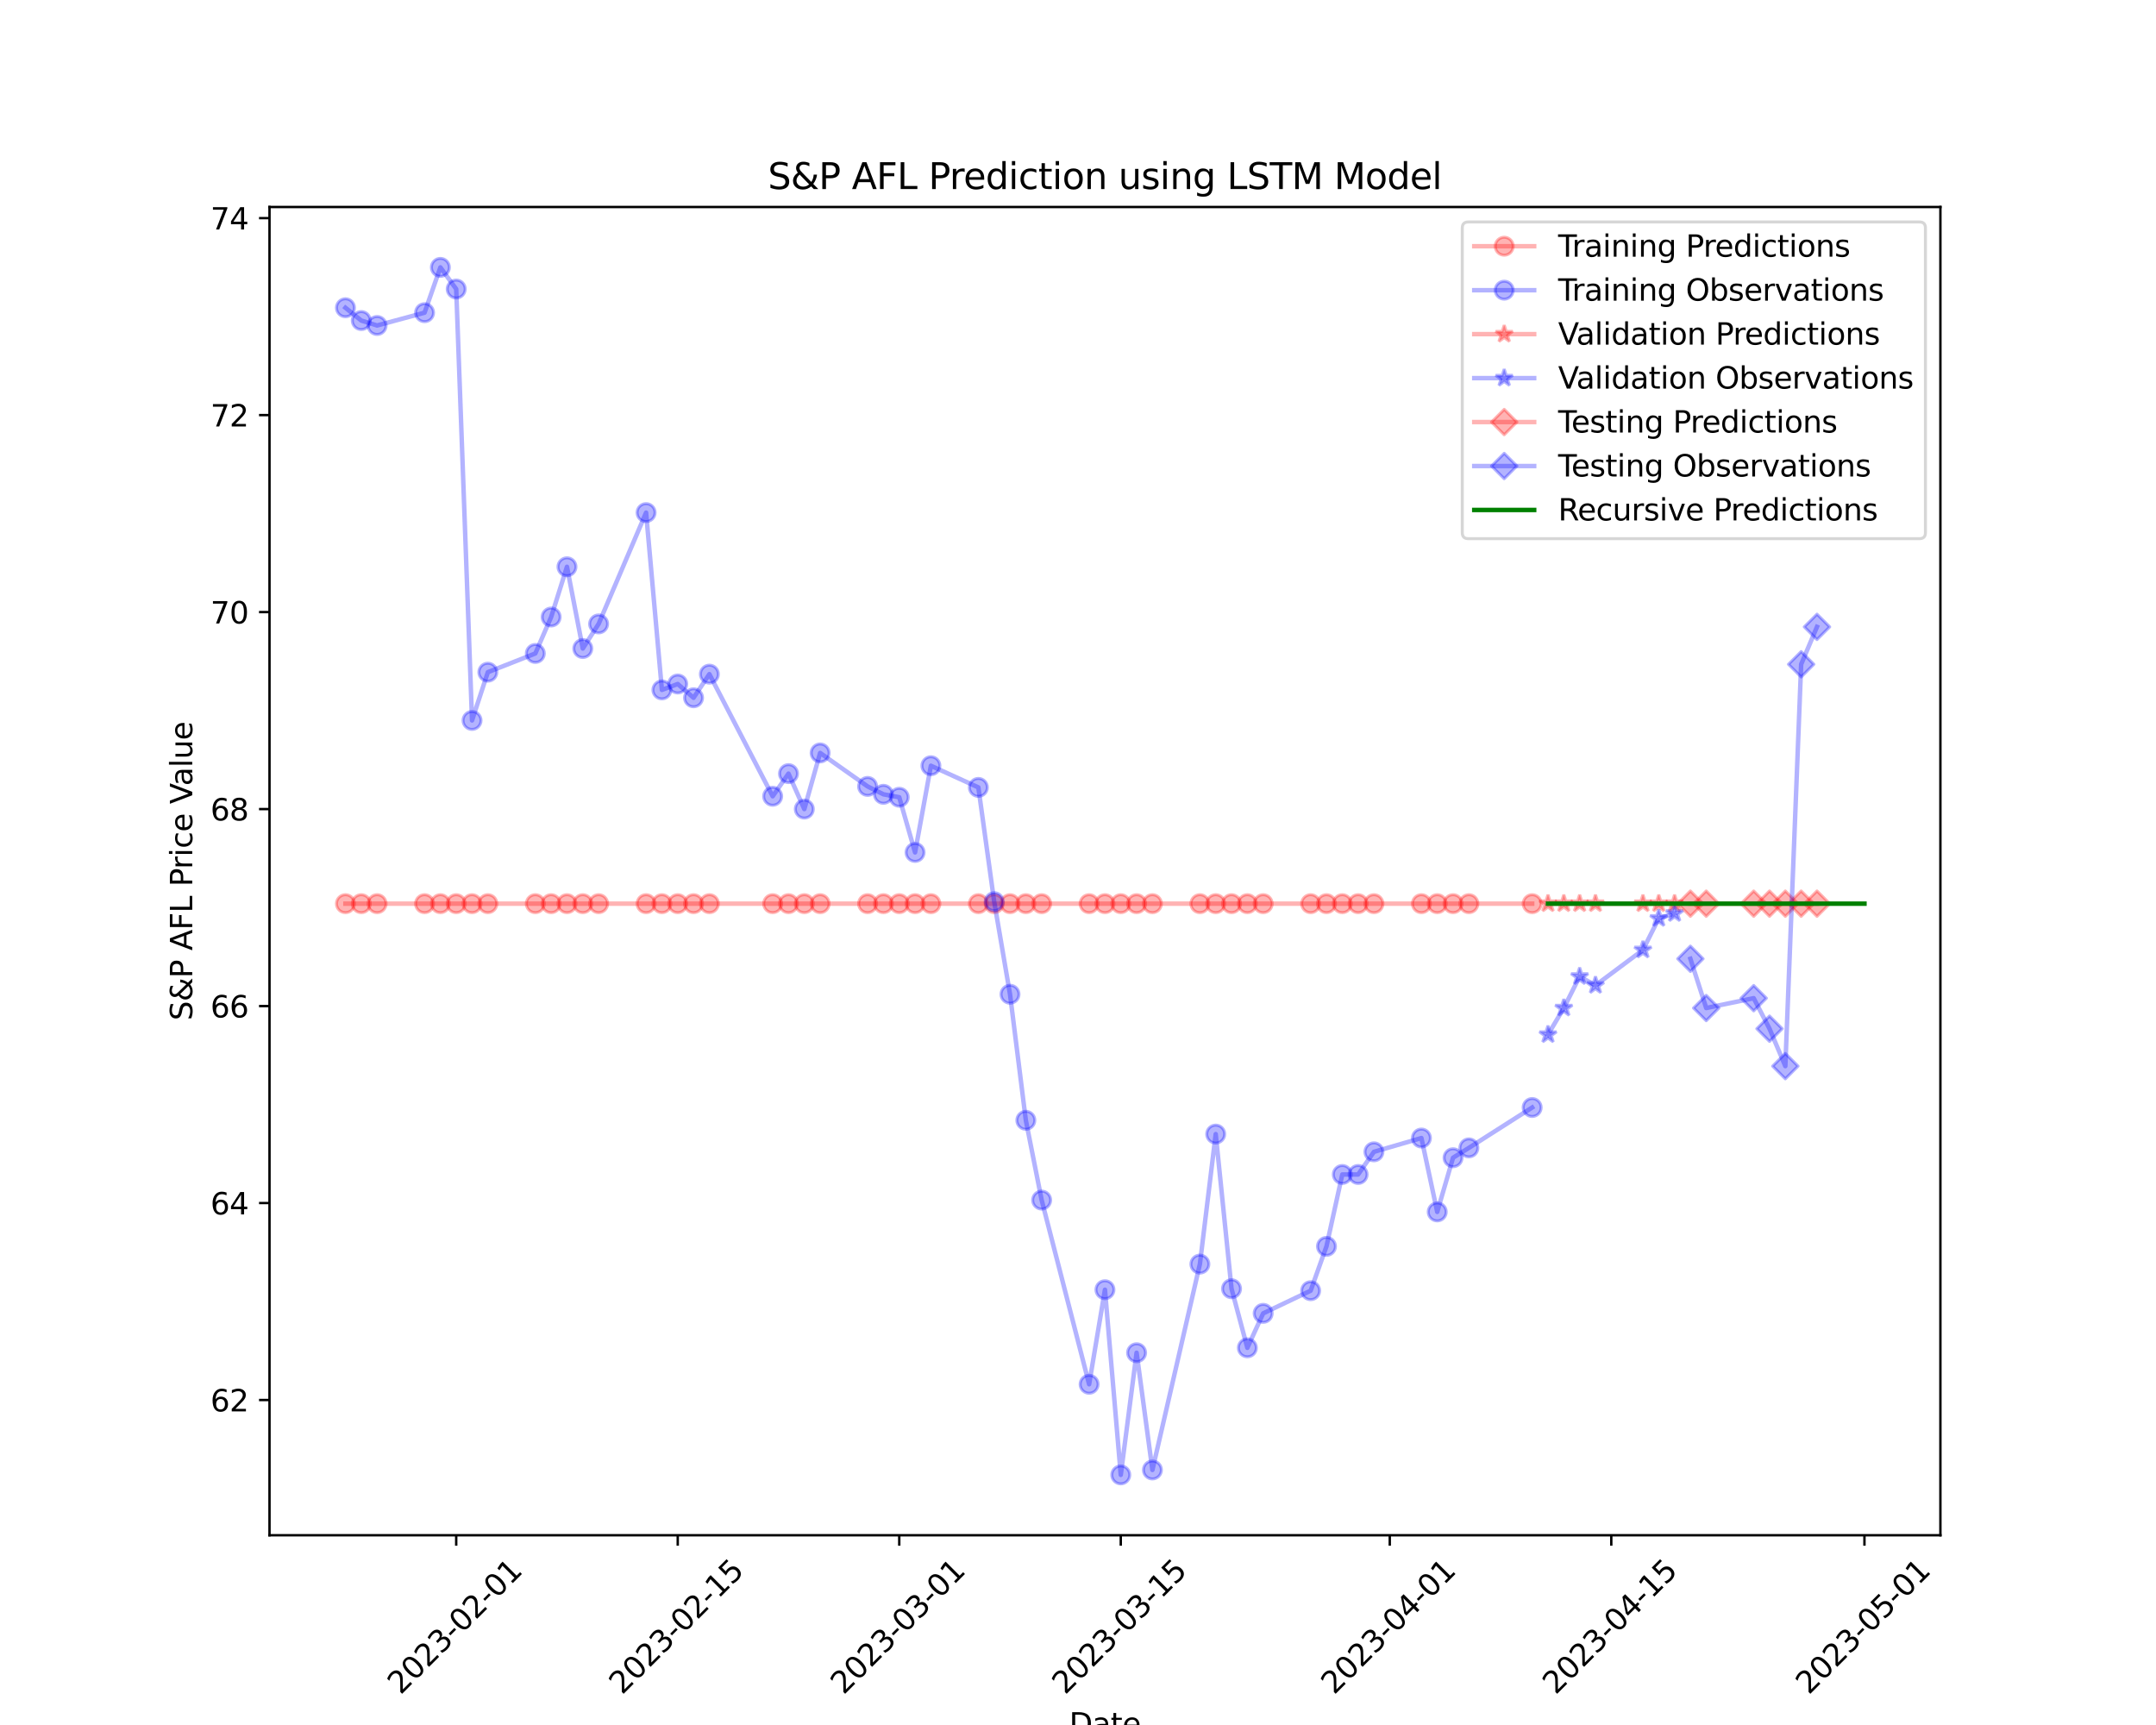 <?xml version="1.0" encoding="utf-8" standalone="no"?>
<!DOCTYPE svg PUBLIC "-//W3C//DTD SVG 1.1//EN"
  "http://www.w3.org/Graphics/SVG/1.1/DTD/svg11.dtd">
<svg xmlns:xlink="http://www.w3.org/1999/xlink" width="720pt" height="576pt" viewBox="0 0 720 576" xmlns="http://www.w3.org/2000/svg" version="1.1">
 <defs>
  <style type="text/css">*{stroke-linejoin: round; stroke-linecap: butt}</style>
 </defs>
 <g id="figure_1">
  <g id="patch_1">
   <path d="M 0 576 
L 720 576 
L 720 0 
L 0 0 
z
" style="fill: #ffffff"/>
  </g>
  <g id="axes_1">
   <g id="patch_2">
    <path d="M 90 512.64 
L 648 512.64 
L 648 69.12 
L 90 69.12 
z
" style="fill: #ffffff"/>
   </g>
   <g id="matplotlib.axis_1">
    <g id="xtick_1">
     <g id="line2d_1">
      <defs>
       <path id="mf4dcaf8779" d="M 0 0 
L 0 3.5 
" style="stroke: #000000; stroke-width: 0.8"/>
      </defs>
      <g>
       <use xlink:href="#mf4dcaf8779" x="152.352" y="512.64" style="stroke: #000000; stroke-width: 0.8"/>
      </g>
     </g>
     <g id="text_1">
      <!-- 2023-02-01 -->
      <g transform="translate(133.756 566.107) rotate(-45) scale(0.1 -0.1)">
       <defs>
        <path id="DejaVuSans-32" d="M 1228 531 
L 3431 531 
L 3431 0 
L 469 0 
L 469 531 
Q 828 903 1448 1529 
Q 2069 2156 2228 2338 
Q 2531 2678 2651 2914 
Q 2772 3150 2772 3378 
Q 2772 3750 2511 3984 
Q 2250 4219 1831 4219 
Q 1534 4219 1204 4116 
Q 875 4013 500 3803 
L 500 4441 
Q 881 4594 1212 4672 
Q 1544 4750 1819 4750 
Q 2544 4750 2975 4387 
Q 3406 4025 3406 3419 
Q 3406 3131 3298 2873 
Q 3191 2616 2906 2266 
Q 2828 2175 2409 1742 
Q 1991 1309 1228 531 
z
" transform="scale(0.016)"/>
        <path id="DejaVuSans-30" d="M 2034 4250 
Q 1547 4250 1301 3770 
Q 1056 3291 1056 2328 
Q 1056 1369 1301 889 
Q 1547 409 2034 409 
Q 2525 409 2770 889 
Q 3016 1369 3016 2328 
Q 3016 3291 2770 3770 
Q 2525 4250 2034 4250 
z
M 2034 4750 
Q 2819 4750 3233 4129 
Q 3647 3509 3647 2328 
Q 3647 1150 3233 529 
Q 2819 -91 2034 -91 
Q 1250 -91 836 529 
Q 422 1150 422 2328 
Q 422 3509 836 4129 
Q 1250 4750 2034 4750 
z
" transform="scale(0.016)"/>
        <path id="DejaVuSans-33" d="M 2597 2516 
Q 3050 2419 3304 2112 
Q 3559 1806 3559 1356 
Q 3559 666 3084 287 
Q 2609 -91 1734 -91 
Q 1441 -91 1130 -33 
Q 819 25 488 141 
L 488 750 
Q 750 597 1062 519 
Q 1375 441 1716 441 
Q 2309 441 2620 675 
Q 2931 909 2931 1356 
Q 2931 1769 2642 2001 
Q 2353 2234 1838 2234 
L 1294 2234 
L 1294 2753 
L 1863 2753 
Q 2328 2753 2575 2939 
Q 2822 3125 2822 3475 
Q 2822 3834 2567 4026 
Q 2313 4219 1838 4219 
Q 1578 4219 1281 4162 
Q 984 4106 628 3988 
L 628 4550 
Q 988 4650 1302 4700 
Q 1616 4750 1894 4750 
Q 2613 4750 3031 4423 
Q 3450 4097 3450 3541 
Q 3450 3153 3228 2886 
Q 3006 2619 2597 2516 
z
" transform="scale(0.016)"/>
        <path id="DejaVuSans-2d" d="M 313 2009 
L 1997 2009 
L 1997 1497 
L 313 1497 
L 313 2009 
z
" transform="scale(0.016)"/>
        <path id="DejaVuSans-31" d="M 794 531 
L 1825 531 
L 1825 4091 
L 703 3866 
L 703 4441 
L 1819 4666 
L 2450 4666 
L 2450 531 
L 3481 531 
L 3481 0 
L 794 0 
L 794 531 
z
" transform="scale(0.016)"/>
       </defs>
       <use xlink:href="#DejaVuSans-32"/>
       <use xlink:href="#DejaVuSans-30" x="63.623"/>
       <use xlink:href="#DejaVuSans-32" x="127.246"/>
       <use xlink:href="#DejaVuSans-33" x="190.869"/>
       <use xlink:href="#DejaVuSans-2d" x="254.492"/>
       <use xlink:href="#DejaVuSans-30" x="290.576"/>
       <use xlink:href="#DejaVuSans-32" x="354.199"/>
       <use xlink:href="#DejaVuSans-2d" x="417.822"/>
       <use xlink:href="#DejaVuSans-30" x="453.906"/>
       <use xlink:href="#DejaVuSans-31" x="517.529"/>
      </g>
     </g>
    </g>
    <g id="xtick_2">
     <g id="line2d_2">
      <g>
       <use xlink:href="#mf4dcaf8779" x="226.33" y="512.64" style="stroke: #000000; stroke-width: 0.8"/>
      </g>
     </g>
     <g id="text_2">
      <!-- 2023-02-15 -->
      <g transform="translate(207.734 566.107) rotate(-45) scale(0.1 -0.1)">
       <defs>
        <path id="DejaVuSans-35" d="M 691 4666 
L 3169 4666 
L 3169 4134 
L 1269 4134 
L 1269 2991 
Q 1406 3038 1543 3061 
Q 1681 3084 1819 3084 
Q 2600 3084 3056 2656 
Q 3513 2228 3513 1497 
Q 3513 744 3044 326 
Q 2575 -91 1722 -91 
Q 1428 -91 1123 -41 
Q 819 9 494 109 
L 494 744 
Q 775 591 1075 516 
Q 1375 441 1709 441 
Q 2250 441 2565 725 
Q 2881 1009 2881 1497 
Q 2881 1984 2565 2268 
Q 2250 2553 1709 2553 
Q 1456 2553 1204 2497 
Q 953 2441 691 2322 
L 691 4666 
z
" transform="scale(0.016)"/>
       </defs>
       <use xlink:href="#DejaVuSans-32"/>
       <use xlink:href="#DejaVuSans-30" x="63.623"/>
       <use xlink:href="#DejaVuSans-32" x="127.246"/>
       <use xlink:href="#DejaVuSans-33" x="190.869"/>
       <use xlink:href="#DejaVuSans-2d" x="254.492"/>
       <use xlink:href="#DejaVuSans-30" x="290.576"/>
       <use xlink:href="#DejaVuSans-32" x="354.199"/>
       <use xlink:href="#DejaVuSans-2d" x="417.822"/>
       <use xlink:href="#DejaVuSans-31" x="453.906"/>
       <use xlink:href="#DejaVuSans-35" x="517.529"/>
      </g>
     </g>
    </g>
    <g id="xtick_3">
     <g id="line2d_3">
      <g>
       <use xlink:href="#mf4dcaf8779" x="300.307" y="512.64" style="stroke: #000000; stroke-width: 0.8"/>
      </g>
     </g>
     <g id="text_3">
      <!-- 2023-03-01 -->
      <g transform="translate(281.711 566.107) rotate(-45) scale(0.1 -0.1)">
       <use xlink:href="#DejaVuSans-32"/>
       <use xlink:href="#DejaVuSans-30" x="63.623"/>
       <use xlink:href="#DejaVuSans-32" x="127.246"/>
       <use xlink:href="#DejaVuSans-33" x="190.869"/>
       <use xlink:href="#DejaVuSans-2d" x="254.492"/>
       <use xlink:href="#DejaVuSans-30" x="290.576"/>
       <use xlink:href="#DejaVuSans-33" x="354.199"/>
       <use xlink:href="#DejaVuSans-2d" x="417.822"/>
       <use xlink:href="#DejaVuSans-30" x="453.906"/>
       <use xlink:href="#DejaVuSans-31" x="517.529"/>
      </g>
     </g>
    </g>
    <g id="xtick_4">
     <g id="line2d_4">
      <g>
       <use xlink:href="#mf4dcaf8779" x="374.284" y="512.64" style="stroke: #000000; stroke-width: 0.8"/>
      </g>
     </g>
     <g id="text_4">
      <!-- 2023-03-15 -->
      <g transform="translate(355.688 566.107) rotate(-45) scale(0.1 -0.1)">
       <use xlink:href="#DejaVuSans-32"/>
       <use xlink:href="#DejaVuSans-30" x="63.623"/>
       <use xlink:href="#DejaVuSans-32" x="127.246"/>
       <use xlink:href="#DejaVuSans-33" x="190.869"/>
       <use xlink:href="#DejaVuSans-2d" x="254.492"/>
       <use xlink:href="#DejaVuSans-30" x="290.576"/>
       <use xlink:href="#DejaVuSans-33" x="354.199"/>
       <use xlink:href="#DejaVuSans-2d" x="417.822"/>
       <use xlink:href="#DejaVuSans-31" x="453.906"/>
       <use xlink:href="#DejaVuSans-35" x="517.529"/>
      </g>
     </g>
    </g>
    <g id="xtick_5">
     <g id="line2d_5">
      <g>
       <use xlink:href="#mf4dcaf8779" x="464.114" y="512.64" style="stroke: #000000; stroke-width: 0.8"/>
      </g>
     </g>
     <g id="text_5">
      <!-- 2023-04-01 -->
      <g transform="translate(445.518 566.107) rotate(-45) scale(0.1 -0.1)">
       <defs>
        <path id="DejaVuSans-34" d="M 2419 4116 
L 825 1625 
L 2419 1625 
L 2419 4116 
z
M 2253 4666 
L 3047 4666 
L 3047 1625 
L 3713 1625 
L 3713 1100 
L 3047 1100 
L 3047 0 
L 2419 0 
L 2419 1100 
L 313 1100 
L 313 1709 
L 2253 4666 
z
" transform="scale(0.016)"/>
       </defs>
       <use xlink:href="#DejaVuSans-32"/>
       <use xlink:href="#DejaVuSans-30" x="63.623"/>
       <use xlink:href="#DejaVuSans-32" x="127.246"/>
       <use xlink:href="#DejaVuSans-33" x="190.869"/>
       <use xlink:href="#DejaVuSans-2d" x="254.492"/>
       <use xlink:href="#DejaVuSans-30" x="290.576"/>
       <use xlink:href="#DejaVuSans-34" x="354.199"/>
       <use xlink:href="#DejaVuSans-2d" x="417.822"/>
       <use xlink:href="#DejaVuSans-30" x="453.906"/>
       <use xlink:href="#DejaVuSans-31" x="517.529"/>
      </g>
     </g>
    </g>
    <g id="xtick_6">
     <g id="line2d_6">
      <g>
       <use xlink:href="#mf4dcaf8779" x="538.091" y="512.64" style="stroke: #000000; stroke-width: 0.8"/>
      </g>
     </g>
     <g id="text_6">
      <!-- 2023-04-15 -->
      <g transform="translate(519.495 566.107) rotate(-45) scale(0.1 -0.1)">
       <use xlink:href="#DejaVuSans-32"/>
       <use xlink:href="#DejaVuSans-30" x="63.623"/>
       <use xlink:href="#DejaVuSans-32" x="127.246"/>
       <use xlink:href="#DejaVuSans-33" x="190.869"/>
       <use xlink:href="#DejaVuSans-2d" x="254.492"/>
       <use xlink:href="#DejaVuSans-30" x="290.576"/>
       <use xlink:href="#DejaVuSans-34" x="354.199"/>
       <use xlink:href="#DejaVuSans-2d" x="417.822"/>
       <use xlink:href="#DejaVuSans-31" x="453.906"/>
       <use xlink:href="#DejaVuSans-35" x="517.529"/>
      </g>
     </g>
    </g>
    <g id="xtick_7">
     <g id="line2d_7">
      <g>
       <use xlink:href="#mf4dcaf8779" x="622.636" y="512.64" style="stroke: #000000; stroke-width: 0.8"/>
      </g>
     </g>
     <g id="text_7">
      <!-- 2023-05-01 -->
      <g transform="translate(604.041 566.107) rotate(-45) scale(0.1 -0.1)">
       <use xlink:href="#DejaVuSans-32"/>
       <use xlink:href="#DejaVuSans-30" x="63.623"/>
       <use xlink:href="#DejaVuSans-32" x="127.246"/>
       <use xlink:href="#DejaVuSans-33" x="190.869"/>
       <use xlink:href="#DejaVuSans-2d" x="254.492"/>
       <use xlink:href="#DejaVuSans-30" x="290.576"/>
       <use xlink:href="#DejaVuSans-35" x="354.199"/>
       <use xlink:href="#DejaVuSans-2d" x="417.822"/>
       <use xlink:href="#DejaVuSans-30" x="453.906"/>
       <use xlink:href="#DejaVuSans-31" x="517.529"/>
      </g>
     </g>
    </g>
    <g id="text_8">
     <!-- Date -->
     <g transform="translate(357.049 579.176) scale(0.1 -0.1)">
      <defs>
       <path id="DejaVuSans-44" d="M 1259 4147 
L 1259 519 
L 2022 519 
Q 2988 519 3436 956 
Q 3884 1394 3884 2338 
Q 3884 3275 3436 3711 
Q 2988 4147 2022 4147 
L 1259 4147 
z
M 628 4666 
L 1925 4666 
Q 3281 4666 3915 4102 
Q 4550 3538 4550 2338 
Q 4550 1131 3912 565 
Q 3275 0 1925 0 
L 628 0 
L 628 4666 
z
" transform="scale(0.016)"/>
       <path id="DejaVuSans-61" d="M 2194 1759 
Q 1497 1759 1228 1600 
Q 959 1441 959 1056 
Q 959 750 1161 570 
Q 1363 391 1709 391 
Q 2188 391 2477 730 
Q 2766 1069 2766 1631 
L 2766 1759 
L 2194 1759 
z
M 3341 1997 
L 3341 0 
L 2766 0 
L 2766 531 
Q 2569 213 2275 61 
Q 1981 -91 1556 -91 
Q 1019 -91 701 211 
Q 384 513 384 1019 
Q 384 1609 779 1909 
Q 1175 2209 1959 2209 
L 2766 2209 
L 2766 2266 
Q 2766 2663 2505 2880 
Q 2244 3097 1772 3097 
Q 1472 3097 1187 3025 
Q 903 2953 641 2809 
L 641 3341 
Q 956 3463 1253 3523 
Q 1550 3584 1831 3584 
Q 2591 3584 2966 3190 
Q 3341 2797 3341 1997 
z
" transform="scale(0.016)"/>
       <path id="DejaVuSans-74" d="M 1172 4494 
L 1172 3500 
L 2356 3500 
L 2356 3053 
L 1172 3053 
L 1172 1153 
Q 1172 725 1289 603 
Q 1406 481 1766 481 
L 2356 481 
L 2356 0 
L 1766 0 
Q 1100 0 847 248 
Q 594 497 594 1153 
L 594 3053 
L 172 3053 
L 172 3500 
L 594 3500 
L 594 4494 
L 1172 4494 
z
" transform="scale(0.016)"/>
       <path id="DejaVuSans-65" d="M 3597 1894 
L 3597 1613 
L 953 1613 
Q 991 1019 1311 708 
Q 1631 397 2203 397 
Q 2534 397 2845 478 
Q 3156 559 3463 722 
L 3463 178 
Q 3153 47 2828 -22 
Q 2503 -91 2169 -91 
Q 1331 -91 842 396 
Q 353 884 353 1716 
Q 353 2575 817 3079 
Q 1281 3584 2069 3584 
Q 2775 3584 3186 3129 
Q 3597 2675 3597 1894 
z
M 3022 2063 
Q 3016 2534 2758 2815 
Q 2500 3097 2075 3097 
Q 1594 3097 1305 2825 
Q 1016 2553 972 2059 
L 3022 2063 
z
" transform="scale(0.016)"/>
      </defs>
      <use xlink:href="#DejaVuSans-44"/>
      <use xlink:href="#DejaVuSans-61" x="77.002"/>
      <use xlink:href="#DejaVuSans-74" x="138.281"/>
      <use xlink:href="#DejaVuSans-65" x="177.49"/>
     </g>
    </g>
   </g>
   <g id="matplotlib.axis_2">
    <g id="ytick_1">
     <g id="line2d_8">
      <defs>
       <path id="m7d09d46231" d="M 0 0 
L -3.5 0 
" style="stroke: #000000; stroke-width: 0.8"/>
      </defs>
      <g>
       <use xlink:href="#m7d09d46231" x="90" y="467.486" style="stroke: #000000; stroke-width: 0.8"/>
      </g>
     </g>
     <g id="text_9">
      <!-- 62 -->
      <g transform="translate(70.275 471.285) scale(0.1 -0.1)">
       <defs>
        <path id="DejaVuSans-36" d="M 2113 2584 
Q 1688 2584 1439 2293 
Q 1191 2003 1191 1497 
Q 1191 994 1439 701 
Q 1688 409 2113 409 
Q 2538 409 2786 701 
Q 3034 994 3034 1497 
Q 3034 2003 2786 2293 
Q 2538 2584 2113 2584 
z
M 3366 4563 
L 3366 3988 
Q 3128 4100 2886 4159 
Q 2644 4219 2406 4219 
Q 1781 4219 1451 3797 
Q 1122 3375 1075 2522 
Q 1259 2794 1537 2939 
Q 1816 3084 2150 3084 
Q 2853 3084 3261 2657 
Q 3669 2231 3669 1497 
Q 3669 778 3244 343 
Q 2819 -91 2113 -91 
Q 1303 -91 875 529 
Q 447 1150 447 2328 
Q 447 3434 972 4092 
Q 1497 4750 2381 4750 
Q 2619 4750 2861 4703 
Q 3103 4656 3366 4563 
z
" transform="scale(0.016)"/>
       </defs>
       <use xlink:href="#DejaVuSans-36"/>
       <use xlink:href="#DejaVuSans-32" x="63.623"/>
      </g>
     </g>
    </g>
    <g id="ytick_2">
     <g id="line2d_9">
      <g>
       <use xlink:href="#m7d09d46231" x="90" y="401.711" style="stroke: #000000; stroke-width: 0.8"/>
      </g>
     </g>
     <g id="text_10">
      <!-- 64 -->
      <g transform="translate(70.275 405.51) scale(0.1 -0.1)">
       <use xlink:href="#DejaVuSans-36"/>
       <use xlink:href="#DejaVuSans-34" x="63.623"/>
      </g>
     </g>
    </g>
    <g id="ytick_3">
     <g id="line2d_10">
      <g>
       <use xlink:href="#m7d09d46231" x="90" y="335.936" style="stroke: #000000; stroke-width: 0.8"/>
      </g>
     </g>
     <g id="text_11">
      <!-- 66 -->
      <g transform="translate(70.275 339.735) scale(0.1 -0.1)">
       <use xlink:href="#DejaVuSans-36"/>
       <use xlink:href="#DejaVuSans-36" x="63.623"/>
      </g>
     </g>
    </g>
    <g id="ytick_4">
     <g id="line2d_11">
      <g>
       <use xlink:href="#m7d09d46231" x="90" y="270.161" style="stroke: #000000; stroke-width: 0.8"/>
      </g>
     </g>
     <g id="text_12">
      <!-- 68 -->
      <g transform="translate(70.275 273.96) scale(0.1 -0.1)">
       <defs>
        <path id="DejaVuSans-38" d="M 2034 2216 
Q 1584 2216 1326 1975 
Q 1069 1734 1069 1313 
Q 1069 891 1326 650 
Q 1584 409 2034 409 
Q 2484 409 2743 651 
Q 3003 894 3003 1313 
Q 3003 1734 2745 1975 
Q 2488 2216 2034 2216 
z
M 1403 2484 
Q 997 2584 770 2862 
Q 544 3141 544 3541 
Q 544 4100 942 4425 
Q 1341 4750 2034 4750 
Q 2731 4750 3128 4425 
Q 3525 4100 3525 3541 
Q 3525 3141 3298 2862 
Q 3072 2584 2669 2484 
Q 3125 2378 3379 2068 
Q 3634 1759 3634 1313 
Q 3634 634 3220 271 
Q 2806 -91 2034 -91 
Q 1263 -91 848 271 
Q 434 634 434 1313 
Q 434 1759 690 2068 
Q 947 2378 1403 2484 
z
M 1172 3481 
Q 1172 3119 1398 2916 
Q 1625 2713 2034 2713 
Q 2441 2713 2670 2916 
Q 2900 3119 2900 3481 
Q 2900 3844 2670 4047 
Q 2441 4250 2034 4250 
Q 1625 4250 1398 4047 
Q 1172 3844 1172 3481 
z
" transform="scale(0.016)"/>
       </defs>
       <use xlink:href="#DejaVuSans-36"/>
       <use xlink:href="#DejaVuSans-38" x="63.623"/>
      </g>
     </g>
    </g>
    <g id="ytick_5">
     <g id="line2d_12">
      <g>
       <use xlink:href="#m7d09d46231" x="90" y="204.386" style="stroke: #000000; stroke-width: 0.8"/>
      </g>
     </g>
     <g id="text_13">
      <!-- 70 -->
      <g transform="translate(70.275 208.185) scale(0.1 -0.1)">
       <defs>
        <path id="DejaVuSans-37" d="M 525 4666 
L 3525 4666 
L 3525 4397 
L 1831 0 
L 1172 0 
L 2766 4134 
L 525 4134 
L 525 4666 
z
" transform="scale(0.016)"/>
       </defs>
       <use xlink:href="#DejaVuSans-37"/>
       <use xlink:href="#DejaVuSans-30" x="63.623"/>
      </g>
     </g>
    </g>
    <g id="ytick_6">
     <g id="line2d_13">
      <g>
       <use xlink:href="#m7d09d46231" x="90" y="138.611" style="stroke: #000000; stroke-width: 0.8"/>
      </g>
     </g>
     <g id="text_14">
      <!-- 72 -->
      <g transform="translate(70.275 142.41) scale(0.1 -0.1)">
       <use xlink:href="#DejaVuSans-37"/>
       <use xlink:href="#DejaVuSans-32" x="63.623"/>
      </g>
     </g>
    </g>
    <g id="ytick_7">
     <g id="line2d_14">
      <g>
       <use xlink:href="#m7d09d46231" x="90" y="72.836" style="stroke: #000000; stroke-width: 0.8"/>
      </g>
     </g>
     <g id="text_15">
      <!-- 74 -->
      <g transform="translate(70.275 76.635) scale(0.1 -0.1)">
       <use xlink:href="#DejaVuSans-37"/>
       <use xlink:href="#DejaVuSans-34" x="63.623"/>
      </g>
     </g>
    </g>
    <g id="text_16">
     <!-- S&amp;P AFL Price Value -->
     <g transform="translate(64.195 340.746) rotate(-90) scale(0.1 -0.1)">
      <defs>
       <path id="DejaVuSans-53" d="M 3425 4513 
L 3425 3897 
Q 3066 4069 2747 4153 
Q 2428 4238 2131 4238 
Q 1616 4238 1336 4038 
Q 1056 3838 1056 3469 
Q 1056 3159 1242 3001 
Q 1428 2844 1947 2747 
L 2328 2669 
Q 3034 2534 3370 2195 
Q 3706 1856 3706 1288 
Q 3706 609 3251 259 
Q 2797 -91 1919 -91 
Q 1588 -91 1214 -16 
Q 841 59 441 206 
L 441 856 
Q 825 641 1194 531 
Q 1563 422 1919 422 
Q 2459 422 2753 634 
Q 3047 847 3047 1241 
Q 3047 1584 2836 1778 
Q 2625 1972 2144 2069 
L 1759 2144 
Q 1053 2284 737 2584 
Q 422 2884 422 3419 
Q 422 4038 858 4394 
Q 1294 4750 2059 4750 
Q 2388 4750 2728 4690 
Q 3069 4631 3425 4513 
z
" transform="scale(0.016)"/>
       <path id="DejaVuSans-26" d="M 1556 2509 
Q 1272 2256 1139 2004 
Q 1006 1753 1006 1478 
Q 1006 1022 1337 719 
Q 1669 416 2169 416 
Q 2466 416 2725 514 
Q 2984 613 3213 813 
L 1556 2509 
z
M 1997 2859 
L 3584 1234 
Q 3769 1513 3872 1830 
Q 3975 2147 3994 2503 
L 4575 2503 
Q 4538 2091 4375 1687 
Q 4213 1284 3922 891 
L 4794 0 
L 4006 0 
L 3559 459 
Q 3234 181 2878 45 
Q 2522 -91 2113 -91 
Q 1359 -91 881 339 
Q 403 769 403 1441 
Q 403 1841 612 2192 
Q 822 2544 1241 2853 
Q 1091 3050 1012 3245 
Q 934 3441 934 3628 
Q 934 4134 1281 4442 
Q 1628 4750 2203 4750 
Q 2463 4750 2720 4694 
Q 2978 4638 3244 4525 
L 3244 3956 
Q 2972 4103 2725 4179 
Q 2478 4256 2266 4256 
Q 1938 4256 1733 4082 
Q 1528 3909 1528 3634 
Q 1528 3475 1620 3314 
Q 1713 3153 1997 2859 
z
" transform="scale(0.016)"/>
       <path id="DejaVuSans-50" d="M 1259 4147 
L 1259 2394 
L 2053 2394 
Q 2494 2394 2734 2622 
Q 2975 2850 2975 3272 
Q 2975 3691 2734 3919 
Q 2494 4147 2053 4147 
L 1259 4147 
z
M 628 4666 
L 2053 4666 
Q 2838 4666 3239 4311 
Q 3641 3956 3641 3272 
Q 3641 2581 3239 2228 
Q 2838 1875 2053 1875 
L 1259 1875 
L 1259 0 
L 628 0 
L 628 4666 
z
" transform="scale(0.016)"/>
       <path id="DejaVuSans-20" transform="scale(0.016)"/>
       <path id="DejaVuSans-41" d="M 2188 4044 
L 1331 1722 
L 3047 1722 
L 2188 4044 
z
M 1831 4666 
L 2547 4666 
L 4325 0 
L 3669 0 
L 3244 1197 
L 1141 1197 
L 716 0 
L 50 0 
L 1831 4666 
z
" transform="scale(0.016)"/>
       <path id="DejaVuSans-46" d="M 628 4666 
L 3309 4666 
L 3309 4134 
L 1259 4134 
L 1259 2759 
L 3109 2759 
L 3109 2228 
L 1259 2228 
L 1259 0 
L 628 0 
L 628 4666 
z
" transform="scale(0.016)"/>
       <path id="DejaVuSans-4c" d="M 628 4666 
L 1259 4666 
L 1259 531 
L 3531 531 
L 3531 0 
L 628 0 
L 628 4666 
z
" transform="scale(0.016)"/>
       <path id="DejaVuSans-72" d="M 2631 2963 
Q 2534 3019 2420 3045 
Q 2306 3072 2169 3072 
Q 1681 3072 1420 2755 
Q 1159 2438 1159 1844 
L 1159 0 
L 581 0 
L 581 3500 
L 1159 3500 
L 1159 2956 
Q 1341 3275 1631 3429 
Q 1922 3584 2338 3584 
Q 2397 3584 2469 3576 
Q 2541 3569 2628 3553 
L 2631 2963 
z
" transform="scale(0.016)"/>
       <path id="DejaVuSans-69" d="M 603 3500 
L 1178 3500 
L 1178 0 
L 603 0 
L 603 3500 
z
M 603 4863 
L 1178 4863 
L 1178 4134 
L 603 4134 
L 603 4863 
z
" transform="scale(0.016)"/>
       <path id="DejaVuSans-63" d="M 3122 3366 
L 3122 2828 
Q 2878 2963 2633 3030 
Q 2388 3097 2138 3097 
Q 1578 3097 1268 2742 
Q 959 2388 959 1747 
Q 959 1106 1268 751 
Q 1578 397 2138 397 
Q 2388 397 2633 464 
Q 2878 531 3122 666 
L 3122 134 
Q 2881 22 2623 -34 
Q 2366 -91 2075 -91 
Q 1284 -91 818 406 
Q 353 903 353 1747 
Q 353 2603 823 3093 
Q 1294 3584 2113 3584 
Q 2378 3584 2631 3529 
Q 2884 3475 3122 3366 
z
" transform="scale(0.016)"/>
       <path id="DejaVuSans-56" d="M 1831 0 
L 50 4666 
L 709 4666 
L 2188 738 
L 3669 4666 
L 4325 4666 
L 2547 0 
L 1831 0 
z
" transform="scale(0.016)"/>
       <path id="DejaVuSans-6c" d="M 603 4863 
L 1178 4863 
L 1178 0 
L 603 0 
L 603 4863 
z
" transform="scale(0.016)"/>
       <path id="DejaVuSans-75" d="M 544 1381 
L 544 3500 
L 1119 3500 
L 1119 1403 
Q 1119 906 1312 657 
Q 1506 409 1894 409 
Q 2359 409 2629 706 
Q 2900 1003 2900 1516 
L 2900 3500 
L 3475 3500 
L 3475 0 
L 2900 0 
L 2900 538 
Q 2691 219 2414 64 
Q 2138 -91 1772 -91 
Q 1169 -91 856 284 
Q 544 659 544 1381 
z
M 1991 3584 
L 1991 3584 
z
" transform="scale(0.016)"/>
      </defs>
      <use xlink:href="#DejaVuSans-53"/>
      <use xlink:href="#DejaVuSans-26" x="63.477"/>
      <use xlink:href="#DejaVuSans-50" x="141.455"/>
      <use xlink:href="#DejaVuSans-20" x="201.758"/>
      <use xlink:href="#DejaVuSans-41" x="233.545"/>
      <use xlink:href="#DejaVuSans-46" x="301.953"/>
      <use xlink:href="#DejaVuSans-4c" x="359.473"/>
      <use xlink:href="#DejaVuSans-20" x="415.186"/>
      <use xlink:href="#DejaVuSans-50" x="446.973"/>
      <use xlink:href="#DejaVuSans-72" x="505.525"/>
      <use xlink:href="#DejaVuSans-69" x="546.639"/>
      <use xlink:href="#DejaVuSans-63" x="574.422"/>
      <use xlink:href="#DejaVuSans-65" x="629.402"/>
      <use xlink:href="#DejaVuSans-20" x="690.926"/>
      <use xlink:href="#DejaVuSans-56" x="722.713"/>
      <use xlink:href="#DejaVuSans-61" x="783.371"/>
      <use xlink:href="#DejaVuSans-6c" x="844.65"/>
      <use xlink:href="#DejaVuSans-75" x="872.434"/>
      <use xlink:href="#DejaVuSans-65" x="935.812"/>
     </g>
    </g>
   </g>
   <g id="line2d_15">
    <path d="M 115.364 301.747 
L 120.648 301.747 
L 125.932 301.747 
L 141.784 301.747 
L 147.068 301.747 
L 152.352 301.747 
L 157.636 301.747 
L 162.92 301.747 
L 178.773 301.747 
L 184.057 301.747 
L 189.341 301.747 
L 194.625 301.747 
L 199.909 301.747 
L 215.761 301.747 
L 221.045 301.747 
L 226.33 301.747 
L 231.614 301.747 
L 236.898 301.747 
L 258.034 301.747 
L 263.318 301.747 
L 268.602 301.747 
L 273.886 301.747 
L 289.739 301.747 
L 295.023 301.747 
L 300.307 301.747 
L 305.591 301.747 
L 310.875 301.747 
L 326.727 301.747 
L 332.011 301.747 
L 337.295 301.747 
L 342.58 301.747 
L 347.864 301.747 
L 363.716 301.747 
L 369 301.747 
L 374.284 301.747 
L 379.568 301.747 
L 384.852 301.747 
L 400.705 301.747 
L 405.989 301.747 
L 411.273 301.747 
L 416.557 301.747 
L 421.841 301.747 
L 437.693 301.747 
L 442.977 301.747 
L 448.261 301.747 
L 453.545 301.747 
L 458.83 301.747 
L 474.682 301.747 
L 479.966 301.747 
L 485.25 301.747 
L 490.534 301.747 
L 511.67 301.747 
" clip-path="url(#p42d0e1daee)" style="fill: none; stroke: #ff0000; stroke-opacity: 0.3; stroke-width: 1.5; stroke-linecap: square"/>
    <defs>
     <path id="m643e0e78b1" d="M 0 3 
C 0.796 3 1.559 2.684 2.121 2.121 
C 2.684 1.559 3 0.796 3 0 
C 3 -0.796 2.684 -1.559 2.121 -2.121 
C 1.559 -2.684 0.796 -3 0 -3 
C -0.796 -3 -1.559 -2.684 -2.121 -2.121 
C -2.684 -1.559 -3 -0.796 -3 0 
C -3 0.796 -2.684 1.559 -2.121 2.121 
C -1.559 2.684 -0.796 3 0 3 
z
" style="stroke: #ff0000; stroke-opacity: 0.3"/>
    </defs>
    <g clip-path="url(#p42d0e1daee)">
     <use xlink:href="#m643e0e78b1" x="115.364" y="301.747" style="fill: #ff0000; fill-opacity: 0.3; stroke: #ff0000; stroke-opacity: 0.3"/>
     <use xlink:href="#m643e0e78b1" x="120.648" y="301.747" style="fill: #ff0000; fill-opacity: 0.3; stroke: #ff0000; stroke-opacity: 0.3"/>
     <use xlink:href="#m643e0e78b1" x="125.932" y="301.747" style="fill: #ff0000; fill-opacity: 0.3; stroke: #ff0000; stroke-opacity: 0.3"/>
     <use xlink:href="#m643e0e78b1" x="141.784" y="301.747" style="fill: #ff0000; fill-opacity: 0.3; stroke: #ff0000; stroke-opacity: 0.3"/>
     <use xlink:href="#m643e0e78b1" x="147.068" y="301.747" style="fill: #ff0000; fill-opacity: 0.3; stroke: #ff0000; stroke-opacity: 0.3"/>
     <use xlink:href="#m643e0e78b1" x="152.352" y="301.747" style="fill: #ff0000; fill-opacity: 0.3; stroke: #ff0000; stroke-opacity: 0.3"/>
     <use xlink:href="#m643e0e78b1" x="157.636" y="301.747" style="fill: #ff0000; fill-opacity: 0.3; stroke: #ff0000; stroke-opacity: 0.3"/>
     <use xlink:href="#m643e0e78b1" x="162.92" y="301.747" style="fill: #ff0000; fill-opacity: 0.3; stroke: #ff0000; stroke-opacity: 0.3"/>
     <use xlink:href="#m643e0e78b1" x="178.773" y="301.747" style="fill: #ff0000; fill-opacity: 0.3; stroke: #ff0000; stroke-opacity: 0.3"/>
     <use xlink:href="#m643e0e78b1" x="184.057" y="301.747" style="fill: #ff0000; fill-opacity: 0.3; stroke: #ff0000; stroke-opacity: 0.3"/>
     <use xlink:href="#m643e0e78b1" x="189.341" y="301.747" style="fill: #ff0000; fill-opacity: 0.3; stroke: #ff0000; stroke-opacity: 0.3"/>
     <use xlink:href="#m643e0e78b1" x="194.625" y="301.747" style="fill: #ff0000; fill-opacity: 0.3; stroke: #ff0000; stroke-opacity: 0.3"/>
     <use xlink:href="#m643e0e78b1" x="199.909" y="301.747" style="fill: #ff0000; fill-opacity: 0.3; stroke: #ff0000; stroke-opacity: 0.3"/>
     <use xlink:href="#m643e0e78b1" x="215.761" y="301.747" style="fill: #ff0000; fill-opacity: 0.3; stroke: #ff0000; stroke-opacity: 0.3"/>
     <use xlink:href="#m643e0e78b1" x="221.045" y="301.747" style="fill: #ff0000; fill-opacity: 0.3; stroke: #ff0000; stroke-opacity: 0.3"/>
     <use xlink:href="#m643e0e78b1" x="226.33" y="301.747" style="fill: #ff0000; fill-opacity: 0.3; stroke: #ff0000; stroke-opacity: 0.3"/>
     <use xlink:href="#m643e0e78b1" x="231.614" y="301.747" style="fill: #ff0000; fill-opacity: 0.3; stroke: #ff0000; stroke-opacity: 0.3"/>
     <use xlink:href="#m643e0e78b1" x="236.898" y="301.747" style="fill: #ff0000; fill-opacity: 0.3; stroke: #ff0000; stroke-opacity: 0.3"/>
     <use xlink:href="#m643e0e78b1" x="258.034" y="301.747" style="fill: #ff0000; fill-opacity: 0.3; stroke: #ff0000; stroke-opacity: 0.3"/>
     <use xlink:href="#m643e0e78b1" x="263.318" y="301.747" style="fill: #ff0000; fill-opacity: 0.3; stroke: #ff0000; stroke-opacity: 0.3"/>
     <use xlink:href="#m643e0e78b1" x="268.602" y="301.747" style="fill: #ff0000; fill-opacity: 0.3; stroke: #ff0000; stroke-opacity: 0.3"/>
     <use xlink:href="#m643e0e78b1" x="273.886" y="301.747" style="fill: #ff0000; fill-opacity: 0.3; stroke: #ff0000; stroke-opacity: 0.3"/>
     <use xlink:href="#m643e0e78b1" x="289.739" y="301.747" style="fill: #ff0000; fill-opacity: 0.3; stroke: #ff0000; stroke-opacity: 0.3"/>
     <use xlink:href="#m643e0e78b1" x="295.023" y="301.747" style="fill: #ff0000; fill-opacity: 0.3; stroke: #ff0000; stroke-opacity: 0.3"/>
     <use xlink:href="#m643e0e78b1" x="300.307" y="301.747" style="fill: #ff0000; fill-opacity: 0.3; stroke: #ff0000; stroke-opacity: 0.3"/>
     <use xlink:href="#m643e0e78b1" x="305.591" y="301.747" style="fill: #ff0000; fill-opacity: 0.3; stroke: #ff0000; stroke-opacity: 0.3"/>
     <use xlink:href="#m643e0e78b1" x="310.875" y="301.747" style="fill: #ff0000; fill-opacity: 0.3; stroke: #ff0000; stroke-opacity: 0.3"/>
     <use xlink:href="#m643e0e78b1" x="326.727" y="301.747" style="fill: #ff0000; fill-opacity: 0.3; stroke: #ff0000; stroke-opacity: 0.3"/>
     <use xlink:href="#m643e0e78b1" x="332.011" y="301.747" style="fill: #ff0000; fill-opacity: 0.3; stroke: #ff0000; stroke-opacity: 0.3"/>
     <use xlink:href="#m643e0e78b1" x="337.295" y="301.747" style="fill: #ff0000; fill-opacity: 0.3; stroke: #ff0000; stroke-opacity: 0.3"/>
     <use xlink:href="#m643e0e78b1" x="342.58" y="301.747" style="fill: #ff0000; fill-opacity: 0.3; stroke: #ff0000; stroke-opacity: 0.3"/>
     <use xlink:href="#m643e0e78b1" x="347.864" y="301.747" style="fill: #ff0000; fill-opacity: 0.3; stroke: #ff0000; stroke-opacity: 0.3"/>
     <use xlink:href="#m643e0e78b1" x="363.716" y="301.747" style="fill: #ff0000; fill-opacity: 0.3; stroke: #ff0000; stroke-opacity: 0.3"/>
     <use xlink:href="#m643e0e78b1" x="369" y="301.747" style="fill: #ff0000; fill-opacity: 0.3; stroke: #ff0000; stroke-opacity: 0.3"/>
     <use xlink:href="#m643e0e78b1" x="374.284" y="301.747" style="fill: #ff0000; fill-opacity: 0.3; stroke: #ff0000; stroke-opacity: 0.3"/>
     <use xlink:href="#m643e0e78b1" x="379.568" y="301.747" style="fill: #ff0000; fill-opacity: 0.3; stroke: #ff0000; stroke-opacity: 0.3"/>
     <use xlink:href="#m643e0e78b1" x="384.852" y="301.747" style="fill: #ff0000; fill-opacity: 0.3; stroke: #ff0000; stroke-opacity: 0.3"/>
     <use xlink:href="#m643e0e78b1" x="400.705" y="301.747" style="fill: #ff0000; fill-opacity: 0.3; stroke: #ff0000; stroke-opacity: 0.3"/>
     <use xlink:href="#m643e0e78b1" x="405.989" y="301.747" style="fill: #ff0000; fill-opacity: 0.3; stroke: #ff0000; stroke-opacity: 0.3"/>
     <use xlink:href="#m643e0e78b1" x="411.273" y="301.747" style="fill: #ff0000; fill-opacity: 0.3; stroke: #ff0000; stroke-opacity: 0.3"/>
     <use xlink:href="#m643e0e78b1" x="416.557" y="301.747" style="fill: #ff0000; fill-opacity: 0.3; stroke: #ff0000; stroke-opacity: 0.3"/>
     <use xlink:href="#m643e0e78b1" x="421.841" y="301.747" style="fill: #ff0000; fill-opacity: 0.3; stroke: #ff0000; stroke-opacity: 0.3"/>
     <use xlink:href="#m643e0e78b1" x="437.693" y="301.747" style="fill: #ff0000; fill-opacity: 0.3; stroke: #ff0000; stroke-opacity: 0.3"/>
     <use xlink:href="#m643e0e78b1" x="442.977" y="301.747" style="fill: #ff0000; fill-opacity: 0.3; stroke: #ff0000; stroke-opacity: 0.3"/>
     <use xlink:href="#m643e0e78b1" x="448.261" y="301.747" style="fill: #ff0000; fill-opacity: 0.3; stroke: #ff0000; stroke-opacity: 0.3"/>
     <use xlink:href="#m643e0e78b1" x="453.545" y="301.747" style="fill: #ff0000; fill-opacity: 0.3; stroke: #ff0000; stroke-opacity: 0.3"/>
     <use xlink:href="#m643e0e78b1" x="458.83" y="301.747" style="fill: #ff0000; fill-opacity: 0.3; stroke: #ff0000; stroke-opacity: 0.3"/>
     <use xlink:href="#m643e0e78b1" x="474.682" y="301.747" style="fill: #ff0000; fill-opacity: 0.3; stroke: #ff0000; stroke-opacity: 0.3"/>
     <use xlink:href="#m643e0e78b1" x="479.966" y="301.747" style="fill: #ff0000; fill-opacity: 0.3; stroke: #ff0000; stroke-opacity: 0.3"/>
     <use xlink:href="#m643e0e78b1" x="485.25" y="301.747" style="fill: #ff0000; fill-opacity: 0.3; stroke: #ff0000; stroke-opacity: 0.3"/>
     <use xlink:href="#m643e0e78b1" x="490.534" y="301.747" style="fill: #ff0000; fill-opacity: 0.3; stroke: #ff0000; stroke-opacity: 0.3"/>
     <use xlink:href="#m643e0e78b1" x="511.67" y="301.747" style="fill: #ff0000; fill-opacity: 0.3; stroke: #ff0000; stroke-opacity: 0.3"/>
    </g>
   </g>
   <g id="line2d_16">
    <path d="M 115.364 102.764 
L 120.648 107.039 
L 125.932 108.683 
L 141.784 104.408 
L 147.068 89.28 
L 152.352 96.515 
L 157.636 240.562 
L 162.92 224.447 
L 178.773 218.199 
L 184.057 206.031 
L 189.341 189.258 
L 194.625 216.554 
L 199.909 208.333 
L 215.761 171.17 
L 221.045 230.367 
L 226.33 228.394 
L 231.614 232.998 
L 236.898 225.105 
L 258.034 265.886 
L 263.318 258.321 
L 268.602 270.161 
L 273.886 251.415 
L 289.739 262.597 
L 295.023 265.228 
L 300.307 266.214 
L 305.591 284.631 
L 310.875 255.69 
L 326.727 262.926 
L 332.011 301.075 
L 337.295 331.989 
L 342.58 374.085 
L 347.864 400.724 
L 363.716 462.224 
L 369 430.652 
L 374.284 492.48 
L 379.568 451.7 
L 384.852 490.836 
L 400.705 422.101 
L 405.989 378.69 
L 411.273 430.323 
L 416.557 450.055 
L 421.841 438.545 
L 437.693 430.981 
L 442.977 416.181 
L 448.261 392.173 
L 453.545 392.173 
L 458.83 384.609 
L 474.682 380.005 
L 479.966 404.671 
L 485.25 386.583 
L 490.534 383.294 
L 511.67 369.81 
" clip-path="url(#p42d0e1daee)" style="fill: none; stroke: #0000ff; stroke-opacity: 0.3; stroke-width: 1.5; stroke-linecap: square"/>
    <defs>
     <path id="mff74e4006a" d="M 0 3 
C 0.796 3 1.559 2.684 2.121 2.121 
C 2.684 1.559 3 0.796 3 0 
C 3 -0.796 2.684 -1.559 2.121 -2.121 
C 1.559 -2.684 0.796 -3 0 -3 
C -0.796 -3 -1.559 -2.684 -2.121 -2.121 
C -2.684 -1.559 -3 -0.796 -3 0 
C -3 0.796 -2.684 1.559 -2.121 2.121 
C -1.559 2.684 -0.796 3 0 3 
z
" style="stroke: #0000ff; stroke-opacity: 0.3"/>
    </defs>
    <g clip-path="url(#p42d0e1daee)">
     <use xlink:href="#mff74e4006a" x="115.364" y="102.764" style="fill: #0000ff; fill-opacity: 0.3; stroke: #0000ff; stroke-opacity: 0.3"/>
     <use xlink:href="#mff74e4006a" x="120.648" y="107.039" style="fill: #0000ff; fill-opacity: 0.3; stroke: #0000ff; stroke-opacity: 0.3"/>
     <use xlink:href="#mff74e4006a" x="125.932" y="108.683" style="fill: #0000ff; fill-opacity: 0.3; stroke: #0000ff; stroke-opacity: 0.3"/>
     <use xlink:href="#mff74e4006a" x="141.784" y="104.408" style="fill: #0000ff; fill-opacity: 0.3; stroke: #0000ff; stroke-opacity: 0.3"/>
     <use xlink:href="#mff74e4006a" x="147.068" y="89.28" style="fill: #0000ff; fill-opacity: 0.3; stroke: #0000ff; stroke-opacity: 0.3"/>
     <use xlink:href="#mff74e4006a" x="152.352" y="96.515" style="fill: #0000ff; fill-opacity: 0.3; stroke: #0000ff; stroke-opacity: 0.3"/>
     <use xlink:href="#mff74e4006a" x="157.636" y="240.562" style="fill: #0000ff; fill-opacity: 0.3; stroke: #0000ff; stroke-opacity: 0.3"/>
     <use xlink:href="#mff74e4006a" x="162.92" y="224.447" style="fill: #0000ff; fill-opacity: 0.3; stroke: #0000ff; stroke-opacity: 0.3"/>
     <use xlink:href="#mff74e4006a" x="178.773" y="218.199" style="fill: #0000ff; fill-opacity: 0.3; stroke: #0000ff; stroke-opacity: 0.3"/>
     <use xlink:href="#mff74e4006a" x="184.057" y="206.031" style="fill: #0000ff; fill-opacity: 0.3; stroke: #0000ff; stroke-opacity: 0.3"/>
     <use xlink:href="#mff74e4006a" x="189.341" y="189.258" style="fill: #0000ff; fill-opacity: 0.3; stroke: #0000ff; stroke-opacity: 0.3"/>
     <use xlink:href="#mff74e4006a" x="194.625" y="216.554" style="fill: #0000ff; fill-opacity: 0.3; stroke: #0000ff; stroke-opacity: 0.3"/>
     <use xlink:href="#mff74e4006a" x="199.909" y="208.333" style="fill: #0000ff; fill-opacity: 0.3; stroke: #0000ff; stroke-opacity: 0.3"/>
     <use xlink:href="#mff74e4006a" x="215.761" y="171.17" style="fill: #0000ff; fill-opacity: 0.3; stroke: #0000ff; stroke-opacity: 0.3"/>
     <use xlink:href="#mff74e4006a" x="221.045" y="230.367" style="fill: #0000ff; fill-opacity: 0.3; stroke: #0000ff; stroke-opacity: 0.3"/>
     <use xlink:href="#mff74e4006a" x="226.33" y="228.394" style="fill: #0000ff; fill-opacity: 0.3; stroke: #0000ff; stroke-opacity: 0.3"/>
     <use xlink:href="#mff74e4006a" x="231.614" y="232.998" style="fill: #0000ff; fill-opacity: 0.3; stroke: #0000ff; stroke-opacity: 0.3"/>
     <use xlink:href="#mff74e4006a" x="236.898" y="225.105" style="fill: #0000ff; fill-opacity: 0.3; stroke: #0000ff; stroke-opacity: 0.3"/>
     <use xlink:href="#mff74e4006a" x="258.034" y="265.886" style="fill: #0000ff; fill-opacity: 0.3; stroke: #0000ff; stroke-opacity: 0.3"/>
     <use xlink:href="#mff74e4006a" x="263.318" y="258.321" style="fill: #0000ff; fill-opacity: 0.3; stroke: #0000ff; stroke-opacity: 0.3"/>
     <use xlink:href="#mff74e4006a" x="268.602" y="270.161" style="fill: #0000ff; fill-opacity: 0.3; stroke: #0000ff; stroke-opacity: 0.3"/>
     <use xlink:href="#mff74e4006a" x="273.886" y="251.415" style="fill: #0000ff; fill-opacity: 0.3; stroke: #0000ff; stroke-opacity: 0.3"/>
     <use xlink:href="#mff74e4006a" x="289.739" y="262.597" style="fill: #0000ff; fill-opacity: 0.3; stroke: #0000ff; stroke-opacity: 0.3"/>
     <use xlink:href="#mff74e4006a" x="295.023" y="265.228" style="fill: #0000ff; fill-opacity: 0.3; stroke: #0000ff; stroke-opacity: 0.3"/>
     <use xlink:href="#mff74e4006a" x="300.307" y="266.214" style="fill: #0000ff; fill-opacity: 0.3; stroke: #0000ff; stroke-opacity: 0.3"/>
     <use xlink:href="#mff74e4006a" x="305.591" y="284.631" style="fill: #0000ff; fill-opacity: 0.3; stroke: #0000ff; stroke-opacity: 0.3"/>
     <use xlink:href="#mff74e4006a" x="310.875" y="255.69" style="fill: #0000ff; fill-opacity: 0.3; stroke: #0000ff; stroke-opacity: 0.3"/>
     <use xlink:href="#mff74e4006a" x="326.727" y="262.926" style="fill: #0000ff; fill-opacity: 0.3; stroke: #0000ff; stroke-opacity: 0.3"/>
     <use xlink:href="#mff74e4006a" x="332.011" y="301.075" style="fill: #0000ff; fill-opacity: 0.3; stroke: #0000ff; stroke-opacity: 0.3"/>
     <use xlink:href="#mff74e4006a" x="337.295" y="331.989" style="fill: #0000ff; fill-opacity: 0.3; stroke: #0000ff; stroke-opacity: 0.3"/>
     <use xlink:href="#mff74e4006a" x="342.58" y="374.085" style="fill: #0000ff; fill-opacity: 0.3; stroke: #0000ff; stroke-opacity: 0.3"/>
     <use xlink:href="#mff74e4006a" x="347.864" y="400.724" style="fill: #0000ff; fill-opacity: 0.3; stroke: #0000ff; stroke-opacity: 0.3"/>
     <use xlink:href="#mff74e4006a" x="363.716" y="462.224" style="fill: #0000ff; fill-opacity: 0.3; stroke: #0000ff; stroke-opacity: 0.3"/>
     <use xlink:href="#mff74e4006a" x="369" y="430.652" style="fill: #0000ff; fill-opacity: 0.3; stroke: #0000ff; stroke-opacity: 0.3"/>
     <use xlink:href="#mff74e4006a" x="374.284" y="492.48" style="fill: #0000ff; fill-opacity: 0.3; stroke: #0000ff; stroke-opacity: 0.3"/>
     <use xlink:href="#mff74e4006a" x="379.568" y="451.7" style="fill: #0000ff; fill-opacity: 0.3; stroke: #0000ff; stroke-opacity: 0.3"/>
     <use xlink:href="#mff74e4006a" x="384.852" y="490.836" style="fill: #0000ff; fill-opacity: 0.3; stroke: #0000ff; stroke-opacity: 0.3"/>
     <use xlink:href="#mff74e4006a" x="400.705" y="422.101" style="fill: #0000ff; fill-opacity: 0.3; stroke: #0000ff; stroke-opacity: 0.3"/>
     <use xlink:href="#mff74e4006a" x="405.989" y="378.69" style="fill: #0000ff; fill-opacity: 0.3; stroke: #0000ff; stroke-opacity: 0.3"/>
     <use xlink:href="#mff74e4006a" x="411.273" y="430.323" style="fill: #0000ff; fill-opacity: 0.3; stroke: #0000ff; stroke-opacity: 0.3"/>
     <use xlink:href="#mff74e4006a" x="416.557" y="450.055" style="fill: #0000ff; fill-opacity: 0.3; stroke: #0000ff; stroke-opacity: 0.3"/>
     <use xlink:href="#mff74e4006a" x="421.841" y="438.545" style="fill: #0000ff; fill-opacity: 0.3; stroke: #0000ff; stroke-opacity: 0.3"/>
     <use xlink:href="#mff74e4006a" x="437.693" y="430.981" style="fill: #0000ff; fill-opacity: 0.3; stroke: #0000ff; stroke-opacity: 0.3"/>
     <use xlink:href="#mff74e4006a" x="442.977" y="416.181" style="fill: #0000ff; fill-opacity: 0.3; stroke: #0000ff; stroke-opacity: 0.3"/>
     <use xlink:href="#mff74e4006a" x="448.261" y="392.173" style="fill: #0000ff; fill-opacity: 0.3; stroke: #0000ff; stroke-opacity: 0.3"/>
     <use xlink:href="#mff74e4006a" x="453.545" y="392.173" style="fill: #0000ff; fill-opacity: 0.3; stroke: #0000ff; stroke-opacity: 0.3"/>
     <use xlink:href="#mff74e4006a" x="458.83" y="384.609" style="fill: #0000ff; fill-opacity: 0.3; stroke: #0000ff; stroke-opacity: 0.3"/>
     <use xlink:href="#mff74e4006a" x="474.682" y="380.005" style="fill: #0000ff; fill-opacity: 0.3; stroke: #0000ff; stroke-opacity: 0.3"/>
     <use xlink:href="#mff74e4006a" x="479.966" y="404.671" style="fill: #0000ff; fill-opacity: 0.3; stroke: #0000ff; stroke-opacity: 0.3"/>
     <use xlink:href="#mff74e4006a" x="485.25" y="386.583" style="fill: #0000ff; fill-opacity: 0.3; stroke: #0000ff; stroke-opacity: 0.3"/>
     <use xlink:href="#mff74e4006a" x="490.534" y="383.294" style="fill: #0000ff; fill-opacity: 0.3; stroke: #0000ff; stroke-opacity: 0.3"/>
     <use xlink:href="#mff74e4006a" x="511.67" y="369.81" style="fill: #0000ff; fill-opacity: 0.3; stroke: #0000ff; stroke-opacity: 0.3"/>
    </g>
   </g>
   <g id="line2d_17">
    <path d="M 516.955 301.747 
L 522.239 301.747 
L 527.523 301.747 
L 532.807 301.747 
L 548.659 301.747 
L 553.943 301.747 
L 559.227 301.747 
" clip-path="url(#p42d0e1daee)" style="fill: none; stroke: #ff0000; stroke-opacity: 0.3; stroke-width: 1.5; stroke-linecap: square"/>
    <defs>
     <path id="m34fd6418c1" d="M 0 -3 
L -0.674 -0.927 
L -2.853 -0.927 
L -1.09 0.354 
L -1.763 2.427 
L -0 1.146 
L 1.763 2.427 
L 1.09 0.354 
L 2.853 -0.927 
L 0.674 -0.927 
z
" style="stroke: #ff0000; stroke-opacity: 0.3; stroke-linejoin: bevel"/>
    </defs>
    <g clip-path="url(#p42d0e1daee)">
     <use xlink:href="#m34fd6418c1" x="516.955" y="301.747" style="fill: #ff0000; fill-opacity: 0.3; stroke: #ff0000; stroke-opacity: 0.3; stroke-linejoin: bevel"/>
     <use xlink:href="#m34fd6418c1" x="522.239" y="301.747" style="fill: #ff0000; fill-opacity: 0.3; stroke: #ff0000; stroke-opacity: 0.3; stroke-linejoin: bevel"/>
     <use xlink:href="#m34fd6418c1" x="527.523" y="301.747" style="fill: #ff0000; fill-opacity: 0.3; stroke: #ff0000; stroke-opacity: 0.3; stroke-linejoin: bevel"/>
     <use xlink:href="#m34fd6418c1" x="532.807" y="301.747" style="fill: #ff0000; fill-opacity: 0.3; stroke: #ff0000; stroke-opacity: 0.3; stroke-linejoin: bevel"/>
     <use xlink:href="#m34fd6418c1" x="548.659" y="301.747" style="fill: #ff0000; fill-opacity: 0.3; stroke: #ff0000; stroke-opacity: 0.3; stroke-linejoin: bevel"/>
     <use xlink:href="#m34fd6418c1" x="553.943" y="301.747" style="fill: #ff0000; fill-opacity: 0.3; stroke: #ff0000; stroke-opacity: 0.3; stroke-linejoin: bevel"/>
     <use xlink:href="#m34fd6418c1" x="559.227" y="301.747" style="fill: #ff0000; fill-opacity: 0.3; stroke: #ff0000; stroke-opacity: 0.3; stroke-linejoin: bevel"/>
    </g>
   </g>
   <g id="line2d_18">
    <path d="M 516.955 345.473 
L 522.239 336.593 
L 527.523 326.069 
L 532.807 329.029 
L 548.659 317.19 
L 553.943 306.666 
L 559.227 305.022 
" clip-path="url(#p42d0e1daee)" style="fill: none; stroke: #0000ff; stroke-opacity: 0.3; stroke-width: 1.5; stroke-linecap: square"/>
    <defs>
     <path id="mf33c83df23" d="M 0 -3 
L -0.674 -0.927 
L -2.853 -0.927 
L -1.09 0.354 
L -1.763 2.427 
L -0 1.146 
L 1.763 2.427 
L 1.09 0.354 
L 2.853 -0.927 
L 0.674 -0.927 
z
" style="stroke: #0000ff; stroke-opacity: 0.3; stroke-linejoin: bevel"/>
    </defs>
    <g clip-path="url(#p42d0e1daee)">
     <use xlink:href="#mf33c83df23" x="516.955" y="345.473" style="fill: #0000ff; fill-opacity: 0.3; stroke: #0000ff; stroke-opacity: 0.3; stroke-linejoin: bevel"/>
     <use xlink:href="#mf33c83df23" x="522.239" y="336.593" style="fill: #0000ff; fill-opacity: 0.3; stroke: #0000ff; stroke-opacity: 0.3; stroke-linejoin: bevel"/>
     <use xlink:href="#mf33c83df23" x="527.523" y="326.069" style="fill: #0000ff; fill-opacity: 0.3; stroke: #0000ff; stroke-opacity: 0.3; stroke-linejoin: bevel"/>
     <use xlink:href="#mf33c83df23" x="532.807" y="329.029" style="fill: #0000ff; fill-opacity: 0.3; stroke: #0000ff; stroke-opacity: 0.3; stroke-linejoin: bevel"/>
     <use xlink:href="#mf33c83df23" x="548.659" y="317.19" style="fill: #0000ff; fill-opacity: 0.3; stroke: #0000ff; stroke-opacity: 0.3; stroke-linejoin: bevel"/>
     <use xlink:href="#mf33c83df23" x="553.943" y="306.666" style="fill: #0000ff; fill-opacity: 0.3; stroke: #0000ff; stroke-opacity: 0.3; stroke-linejoin: bevel"/>
     <use xlink:href="#mf33c83df23" x="559.227" y="305.022" style="fill: #0000ff; fill-opacity: 0.3; stroke: #0000ff; stroke-opacity: 0.3; stroke-linejoin: bevel"/>
    </g>
   </g>
   <g id="line2d_19">
    <path d="M 564.511 301.747 
L 569.795 301.747 
L 585.648 301.747 
L 590.932 301.747 
L 596.216 301.747 
L 601.5 301.747 
L 606.784 301.747 
" clip-path="url(#p42d0e1daee)" style="fill: none; stroke: #ff0000; stroke-opacity: 0.3; stroke-width: 1.5; stroke-linecap: square"/>
    <defs>
     <path id="ma241da06a1" d="M -0 4.243 
L 4.243 0 
L 0 -4.243 
L -4.243 -0 
z
" style="stroke: #ff0000; stroke-opacity: 0.3; stroke-linejoin: miter"/>
    </defs>
    <g clip-path="url(#p42d0e1daee)">
     <use xlink:href="#ma241da06a1" x="564.511" y="301.747" style="fill: #ff0000; fill-opacity: 0.3; stroke: #ff0000; stroke-opacity: 0.3; stroke-linejoin: miter"/>
     <use xlink:href="#ma241da06a1" x="569.795" y="301.747" style="fill: #ff0000; fill-opacity: 0.3; stroke: #ff0000; stroke-opacity: 0.3; stroke-linejoin: miter"/>
     <use xlink:href="#ma241da06a1" x="585.648" y="301.747" style="fill: #ff0000; fill-opacity: 0.3; stroke: #ff0000; stroke-opacity: 0.3; stroke-linejoin: miter"/>
     <use xlink:href="#ma241da06a1" x="590.932" y="301.747" style="fill: #ff0000; fill-opacity: 0.3; stroke: #ff0000; stroke-opacity: 0.3; stroke-linejoin: miter"/>
     <use xlink:href="#ma241da06a1" x="596.216" y="301.747" style="fill: #ff0000; fill-opacity: 0.3; stroke: #ff0000; stroke-opacity: 0.3; stroke-linejoin: miter"/>
     <use xlink:href="#ma241da06a1" x="601.5" y="301.747" style="fill: #ff0000; fill-opacity: 0.3; stroke: #ff0000; stroke-opacity: 0.3; stroke-linejoin: miter"/>
     <use xlink:href="#ma241da06a1" x="606.784" y="301.747" style="fill: #ff0000; fill-opacity: 0.3; stroke: #ff0000; stroke-opacity: 0.3; stroke-linejoin: miter"/>
    </g>
   </g>
   <g id="line2d_20">
    <path d="M 564.511 320.15 
L 569.795 336.593 
L 585.648 333.305 
L 590.932 343.5 
L 596.216 355.997 
L 601.5 221.816 
L 606.784 209.319 
" clip-path="url(#p42d0e1daee)" style="fill: none; stroke: #0000ff; stroke-opacity: 0.3; stroke-width: 1.5; stroke-linecap: square"/>
    <defs>
     <path id="m21765895e9" d="M -0 4.243 
L 4.243 0 
L 0 -4.243 
L -4.243 -0 
z
" style="stroke: #0000ff; stroke-opacity: 0.3; stroke-linejoin: miter"/>
    </defs>
    <g clip-path="url(#p42d0e1daee)">
     <use xlink:href="#m21765895e9" x="564.511" y="320.15" style="fill: #0000ff; fill-opacity: 0.3; stroke: #0000ff; stroke-opacity: 0.3; stroke-linejoin: miter"/>
     <use xlink:href="#m21765895e9" x="569.795" y="336.593" style="fill: #0000ff; fill-opacity: 0.3; stroke: #0000ff; stroke-opacity: 0.3; stroke-linejoin: miter"/>
     <use xlink:href="#m21765895e9" x="585.648" y="333.305" style="fill: #0000ff; fill-opacity: 0.3; stroke: #0000ff; stroke-opacity: 0.3; stroke-linejoin: miter"/>
     <use xlink:href="#m21765895e9" x="590.932" y="343.5" style="fill: #0000ff; fill-opacity: 0.3; stroke: #0000ff; stroke-opacity: 0.3; stroke-linejoin: miter"/>
     <use xlink:href="#m21765895e9" x="596.216" y="355.997" style="fill: #0000ff; fill-opacity: 0.3; stroke: #0000ff; stroke-opacity: 0.3; stroke-linejoin: miter"/>
     <use xlink:href="#m21765895e9" x="601.5" y="221.816" style="fill: #0000ff; fill-opacity: 0.3; stroke: #0000ff; stroke-opacity: 0.3; stroke-linejoin: miter"/>
     <use xlink:href="#m21765895e9" x="606.784" y="209.319" style="fill: #0000ff; fill-opacity: 0.3; stroke: #0000ff; stroke-opacity: 0.3; stroke-linejoin: miter"/>
    </g>
   </g>
   <g id="line2d_21">
    <path d="M 516.955 301.747 
L 522.239 301.747 
L 527.523 301.747 
L 532.807 301.747 
L 548.659 301.747 
L 553.943 301.747 
L 559.227 301.747 
L 564.511 301.747 
L 569.795 301.747 
L 585.648 301.747 
L 590.932 301.747 
L 596.216 301.747 
L 601.5 301.747 
L 606.784 301.747 
L 612.068 301.747 
L 617.352 301.747 
L 622.636 301.747 
" clip-path="url(#p42d0e1daee)" style="fill: none; stroke: #008000; stroke-width: 1.5; stroke-linecap: square"/>
   </g>
   <g id="patch_3">
    <path d="M 90 512.64 
L 90 69.12 
" style="fill: none; stroke: #000000; stroke-width: 0.8; stroke-linejoin: miter; stroke-linecap: square"/>
   </g>
   <g id="patch_4">
    <path d="M 648 512.64 
L 648 69.12 
" style="fill: none; stroke: #000000; stroke-width: 0.8; stroke-linejoin: miter; stroke-linecap: square"/>
   </g>
   <g id="patch_5">
    <path d="M 90 512.64 
L 648 512.64 
" style="fill: none; stroke: #000000; stroke-width: 0.8; stroke-linejoin: miter; stroke-linecap: square"/>
   </g>
   <g id="patch_6">
    <path d="M 90 69.12 
L 648 69.12 
" style="fill: none; stroke: #000000; stroke-width: 0.8; stroke-linejoin: miter; stroke-linecap: square"/>
   </g>
   <g id="text_17">
    <!-- S&amp;P AFL Prediction using LSTM Model -->
    <g transform="translate(256.441 63.12) scale(0.12 -0.12)">
     <defs>
      <path id="DejaVuSans-64" d="M 2906 2969 
L 2906 4863 
L 3481 4863 
L 3481 0 
L 2906 0 
L 2906 525 
Q 2725 213 2448 61 
Q 2172 -91 1784 -91 
Q 1150 -91 751 415 
Q 353 922 353 1747 
Q 353 2572 751 3078 
Q 1150 3584 1784 3584 
Q 2172 3584 2448 3432 
Q 2725 3281 2906 2969 
z
M 947 1747 
Q 947 1113 1208 752 
Q 1469 391 1925 391 
Q 2381 391 2643 752 
Q 2906 1113 2906 1747 
Q 2906 2381 2643 2742 
Q 2381 3103 1925 3103 
Q 1469 3103 1208 2742 
Q 947 2381 947 1747 
z
" transform="scale(0.016)"/>
      <path id="DejaVuSans-6f" d="M 1959 3097 
Q 1497 3097 1228 2736 
Q 959 2375 959 1747 
Q 959 1119 1226 758 
Q 1494 397 1959 397 
Q 2419 397 2687 759 
Q 2956 1122 2956 1747 
Q 2956 2369 2687 2733 
Q 2419 3097 1959 3097 
z
M 1959 3584 
Q 2709 3584 3137 3096 
Q 3566 2609 3566 1747 
Q 3566 888 3137 398 
Q 2709 -91 1959 -91 
Q 1206 -91 779 398 
Q 353 888 353 1747 
Q 353 2609 779 3096 
Q 1206 3584 1959 3584 
z
" transform="scale(0.016)"/>
      <path id="DejaVuSans-6e" d="M 3513 2113 
L 3513 0 
L 2938 0 
L 2938 2094 
Q 2938 2591 2744 2837 
Q 2550 3084 2163 3084 
Q 1697 3084 1428 2787 
Q 1159 2491 1159 1978 
L 1159 0 
L 581 0 
L 581 3500 
L 1159 3500 
L 1159 2956 
Q 1366 3272 1645 3428 
Q 1925 3584 2291 3584 
Q 2894 3584 3203 3211 
Q 3513 2838 3513 2113 
z
" transform="scale(0.016)"/>
      <path id="DejaVuSans-73" d="M 2834 3397 
L 2834 2853 
Q 2591 2978 2328 3040 
Q 2066 3103 1784 3103 
Q 1356 3103 1142 2972 
Q 928 2841 928 2578 
Q 928 2378 1081 2264 
Q 1234 2150 1697 2047 
L 1894 2003 
Q 2506 1872 2764 1633 
Q 3022 1394 3022 966 
Q 3022 478 2636 193 
Q 2250 -91 1575 -91 
Q 1294 -91 989 -36 
Q 684 19 347 128 
L 347 722 
Q 666 556 975 473 
Q 1284 391 1588 391 
Q 1994 391 2212 530 
Q 2431 669 2431 922 
Q 2431 1156 2273 1281 
Q 2116 1406 1581 1522 
L 1381 1569 
Q 847 1681 609 1914 
Q 372 2147 372 2553 
Q 372 3047 722 3315 
Q 1072 3584 1716 3584 
Q 2034 3584 2315 3537 
Q 2597 3491 2834 3397 
z
" transform="scale(0.016)"/>
      <path id="DejaVuSans-67" d="M 2906 1791 
Q 2906 2416 2648 2759 
Q 2391 3103 1925 3103 
Q 1463 3103 1205 2759 
Q 947 2416 947 1791 
Q 947 1169 1205 825 
Q 1463 481 1925 481 
Q 2391 481 2648 825 
Q 2906 1169 2906 1791 
z
M 3481 434 
Q 3481 -459 3084 -895 
Q 2688 -1331 1869 -1331 
Q 1566 -1331 1297 -1286 
Q 1028 -1241 775 -1147 
L 775 -588 
Q 1028 -725 1275 -790 
Q 1522 -856 1778 -856 
Q 2344 -856 2625 -561 
Q 2906 -266 2906 331 
L 2906 616 
Q 2728 306 2450 153 
Q 2172 0 1784 0 
Q 1141 0 747 490 
Q 353 981 353 1791 
Q 353 2603 747 3093 
Q 1141 3584 1784 3584 
Q 2172 3584 2450 3431 
Q 2728 3278 2906 2969 
L 2906 3500 
L 3481 3500 
L 3481 434 
z
" transform="scale(0.016)"/>
      <path id="DejaVuSans-54" d="M -19 4666 
L 3928 4666 
L 3928 4134 
L 2272 4134 
L 2272 0 
L 1638 0 
L 1638 4134 
L -19 4134 
L -19 4666 
z
" transform="scale(0.016)"/>
      <path id="DejaVuSans-4d" d="M 628 4666 
L 1569 4666 
L 2759 1491 
L 3956 4666 
L 4897 4666 
L 4897 0 
L 4281 0 
L 4281 4097 
L 3078 897 
L 2444 897 
L 1241 4097 
L 1241 0 
L 628 0 
L 628 4666 
z
" transform="scale(0.016)"/>
     </defs>
     <use xlink:href="#DejaVuSans-53"/>
     <use xlink:href="#DejaVuSans-26" x="63.477"/>
     <use xlink:href="#DejaVuSans-50" x="141.455"/>
     <use xlink:href="#DejaVuSans-20" x="201.758"/>
     <use xlink:href="#DejaVuSans-41" x="233.545"/>
     <use xlink:href="#DejaVuSans-46" x="301.953"/>
     <use xlink:href="#DejaVuSans-4c" x="359.473"/>
     <use xlink:href="#DejaVuSans-20" x="415.186"/>
     <use xlink:href="#DejaVuSans-50" x="446.973"/>
     <use xlink:href="#DejaVuSans-72" x="505.525"/>
     <use xlink:href="#DejaVuSans-65" x="544.389"/>
     <use xlink:href="#DejaVuSans-64" x="605.912"/>
     <use xlink:href="#DejaVuSans-69" x="669.389"/>
     <use xlink:href="#DejaVuSans-63" x="697.172"/>
     <use xlink:href="#DejaVuSans-74" x="752.152"/>
     <use xlink:href="#DejaVuSans-69" x="791.361"/>
     <use xlink:href="#DejaVuSans-6f" x="819.145"/>
     <use xlink:href="#DejaVuSans-6e" x="880.326"/>
     <use xlink:href="#DejaVuSans-20" x="943.705"/>
     <use xlink:href="#DejaVuSans-75" x="975.492"/>
     <use xlink:href="#DejaVuSans-73" x="1038.871"/>
     <use xlink:href="#DejaVuSans-69" x="1090.971"/>
     <use xlink:href="#DejaVuSans-6e" x="1118.754"/>
     <use xlink:href="#DejaVuSans-67" x="1182.133"/>
     <use xlink:href="#DejaVuSans-20" x="1245.609"/>
     <use xlink:href="#DejaVuSans-4c" x="1277.396"/>
     <use xlink:href="#DejaVuSans-53" x="1333.109"/>
     <use xlink:href="#DejaVuSans-54" x="1396.586"/>
     <use xlink:href="#DejaVuSans-4d" x="1457.67"/>
     <use xlink:href="#DejaVuSans-20" x="1543.949"/>
     <use xlink:href="#DejaVuSans-4d" x="1575.736"/>
     <use xlink:href="#DejaVuSans-6f" x="1662.016"/>
     <use xlink:href="#DejaVuSans-64" x="1723.197"/>
     <use xlink:href="#DejaVuSans-65" x="1786.674"/>
     <use xlink:href="#DejaVuSans-6c" x="1848.197"/>
    </g>
   </g>
   <g id="legend_1">
    <g id="patch_7">
     <path d="M 490.336 179.867 
L 641 179.867 
Q 643 179.867 643 177.867 
L 643 76.12 
Q 643 74.12 641 74.12 
L 490.336 74.12 
Q 488.336 74.12 488.336 76.12 
L 488.336 177.867 
Q 488.336 179.867 490.336 179.867 
z
" style="fill: #ffffff; opacity: 0.8; stroke: #cccccc; stroke-linejoin: miter"/>
    </g>
    <g id="line2d_22">
     <path d="M 492.336 82.218 
L 502.336 82.218 
L 512.336 82.218 
" style="fill: none; stroke: #ff0000; stroke-opacity: 0.3; stroke-width: 1.5; stroke-linecap: square"/>
     <g>
      <use xlink:href="#m643e0e78b1" x="502.336" y="82.218" style="fill: #ff0000; fill-opacity: 0.3; stroke: #ff0000; stroke-opacity: 0.3"/>
     </g>
    </g>
    <g id="text_18">
     <!-- Training Predictions -->
     <g transform="translate(520.336 85.718) scale(0.1 -0.1)">
      <use xlink:href="#DejaVuSans-54"/>
      <use xlink:href="#DejaVuSans-72" x="46.334"/>
      <use xlink:href="#DejaVuSans-61" x="87.447"/>
      <use xlink:href="#DejaVuSans-69" x="148.727"/>
      <use xlink:href="#DejaVuSans-6e" x="176.51"/>
      <use xlink:href="#DejaVuSans-69" x="239.889"/>
      <use xlink:href="#DejaVuSans-6e" x="267.672"/>
      <use xlink:href="#DejaVuSans-67" x="331.051"/>
      <use xlink:href="#DejaVuSans-20" x="394.527"/>
      <use xlink:href="#DejaVuSans-50" x="426.314"/>
      <use xlink:href="#DejaVuSans-72" x="484.867"/>
      <use xlink:href="#DejaVuSans-65" x="523.73"/>
      <use xlink:href="#DejaVuSans-64" x="585.254"/>
      <use xlink:href="#DejaVuSans-69" x="648.73"/>
      <use xlink:href="#DejaVuSans-63" x="676.514"/>
      <use xlink:href="#DejaVuSans-74" x="731.494"/>
      <use xlink:href="#DejaVuSans-69" x="770.703"/>
      <use xlink:href="#DejaVuSans-6f" x="798.486"/>
      <use xlink:href="#DejaVuSans-6e" x="859.668"/>
      <use xlink:href="#DejaVuSans-73" x="923.047"/>
     </g>
    </g>
    <g id="line2d_23">
     <path d="M 492.336 96.897 
L 502.336 96.897 
L 512.336 96.897 
" style="fill: none; stroke: #0000ff; stroke-opacity: 0.3; stroke-width: 1.5; stroke-linecap: square"/>
     <g>
      <use xlink:href="#mff74e4006a" x="502.336" y="96.897" style="fill: #0000ff; fill-opacity: 0.3; stroke: #0000ff; stroke-opacity: 0.3"/>
     </g>
    </g>
    <g id="text_19">
     <!-- Training Observations -->
     <g transform="translate(520.336 100.397) scale(0.1 -0.1)">
      <defs>
       <path id="DejaVuSans-4f" d="M 2522 4238 
Q 1834 4238 1429 3725 
Q 1025 3213 1025 2328 
Q 1025 1447 1429 934 
Q 1834 422 2522 422 
Q 3209 422 3611 934 
Q 4013 1447 4013 2328 
Q 4013 3213 3611 3725 
Q 3209 4238 2522 4238 
z
M 2522 4750 
Q 3503 4750 4090 4092 
Q 4678 3434 4678 2328 
Q 4678 1225 4090 567 
Q 3503 -91 2522 -91 
Q 1538 -91 948 565 
Q 359 1222 359 2328 
Q 359 3434 948 4092 
Q 1538 4750 2522 4750 
z
" transform="scale(0.016)"/>
       <path id="DejaVuSans-62" d="M 3116 1747 
Q 3116 2381 2855 2742 
Q 2594 3103 2138 3103 
Q 1681 3103 1420 2742 
Q 1159 2381 1159 1747 
Q 1159 1113 1420 752 
Q 1681 391 2138 391 
Q 2594 391 2855 752 
Q 3116 1113 3116 1747 
z
M 1159 2969 
Q 1341 3281 1617 3432 
Q 1894 3584 2278 3584 
Q 2916 3584 3314 3078 
Q 3713 2572 3713 1747 
Q 3713 922 3314 415 
Q 2916 -91 2278 -91 
Q 1894 -91 1617 61 
Q 1341 213 1159 525 
L 1159 0 
L 581 0 
L 581 4863 
L 1159 4863 
L 1159 2969 
z
" transform="scale(0.016)"/>
       <path id="DejaVuSans-76" d="M 191 3500 
L 800 3500 
L 1894 563 
L 2988 3500 
L 3597 3500 
L 2284 0 
L 1503 0 
L 191 3500 
z
" transform="scale(0.016)"/>
      </defs>
      <use xlink:href="#DejaVuSans-54"/>
      <use xlink:href="#DejaVuSans-72" x="46.334"/>
      <use xlink:href="#DejaVuSans-61" x="87.447"/>
      <use xlink:href="#DejaVuSans-69" x="148.727"/>
      <use xlink:href="#DejaVuSans-6e" x="176.51"/>
      <use xlink:href="#DejaVuSans-69" x="239.889"/>
      <use xlink:href="#DejaVuSans-6e" x="267.672"/>
      <use xlink:href="#DejaVuSans-67" x="331.051"/>
      <use xlink:href="#DejaVuSans-20" x="394.527"/>
      <use xlink:href="#DejaVuSans-4f" x="426.314"/>
      <use xlink:href="#DejaVuSans-62" x="505.025"/>
      <use xlink:href="#DejaVuSans-73" x="568.502"/>
      <use xlink:href="#DejaVuSans-65" x="620.602"/>
      <use xlink:href="#DejaVuSans-72" x="682.125"/>
      <use xlink:href="#DejaVuSans-76" x="723.238"/>
      <use xlink:href="#DejaVuSans-61" x="782.418"/>
      <use xlink:href="#DejaVuSans-74" x="843.697"/>
      <use xlink:href="#DejaVuSans-69" x="882.906"/>
      <use xlink:href="#DejaVuSans-6f" x="910.689"/>
      <use xlink:href="#DejaVuSans-6e" x="971.871"/>
      <use xlink:href="#DejaVuSans-73" x="1035.25"/>
     </g>
    </g>
    <g id="line2d_24">
     <path d="M 492.336 111.575 
L 502.336 111.575 
L 512.336 111.575 
" style="fill: none; stroke: #ff0000; stroke-opacity: 0.3; stroke-width: 1.5; stroke-linecap: square"/>
     <g>
      <use xlink:href="#m34fd6418c1" x="502.336" y="111.575" style="fill: #ff0000; fill-opacity: 0.3; stroke: #ff0000; stroke-opacity: 0.3; stroke-linejoin: bevel"/>
     </g>
    </g>
    <g id="text_20">
     <!-- Validation Predictions -->
     <g transform="translate(520.336 115.075) scale(0.1 -0.1)">
      <use xlink:href="#DejaVuSans-56"/>
      <use xlink:href="#DejaVuSans-61" x="60.658"/>
      <use xlink:href="#DejaVuSans-6c" x="121.938"/>
      <use xlink:href="#DejaVuSans-69" x="149.721"/>
      <use xlink:href="#DejaVuSans-64" x="177.504"/>
      <use xlink:href="#DejaVuSans-61" x="240.98"/>
      <use xlink:href="#DejaVuSans-74" x="302.26"/>
      <use xlink:href="#DejaVuSans-69" x="341.469"/>
      <use xlink:href="#DejaVuSans-6f" x="369.252"/>
      <use xlink:href="#DejaVuSans-6e" x="430.434"/>
      <use xlink:href="#DejaVuSans-20" x="493.812"/>
      <use xlink:href="#DejaVuSans-50" x="525.6"/>
      <use xlink:href="#DejaVuSans-72" x="584.152"/>
      <use xlink:href="#DejaVuSans-65" x="623.016"/>
      <use xlink:href="#DejaVuSans-64" x="684.539"/>
      <use xlink:href="#DejaVuSans-69" x="748.016"/>
      <use xlink:href="#DejaVuSans-63" x="775.799"/>
      <use xlink:href="#DejaVuSans-74" x="830.779"/>
      <use xlink:href="#DejaVuSans-69" x="869.988"/>
      <use xlink:href="#DejaVuSans-6f" x="897.771"/>
      <use xlink:href="#DejaVuSans-6e" x="958.953"/>
      <use xlink:href="#DejaVuSans-73" x="1022.332"/>
     </g>
    </g>
    <g id="line2d_25">
     <path d="M 492.336 126.253 
L 502.336 126.253 
L 512.336 126.253 
" style="fill: none; stroke: #0000ff; stroke-opacity: 0.3; stroke-width: 1.5; stroke-linecap: square"/>
     <g>
      <use xlink:href="#mf33c83df23" x="502.336" y="126.253" style="fill: #0000ff; fill-opacity: 0.3; stroke: #0000ff; stroke-opacity: 0.3; stroke-linejoin: bevel"/>
     </g>
    </g>
    <g id="text_21">
     <!-- Validation Observations -->
     <g transform="translate(520.336 129.753) scale(0.1 -0.1)">
      <use xlink:href="#DejaVuSans-56"/>
      <use xlink:href="#DejaVuSans-61" x="60.658"/>
      <use xlink:href="#DejaVuSans-6c" x="121.938"/>
      <use xlink:href="#DejaVuSans-69" x="149.721"/>
      <use xlink:href="#DejaVuSans-64" x="177.504"/>
      <use xlink:href="#DejaVuSans-61" x="240.98"/>
      <use xlink:href="#DejaVuSans-74" x="302.26"/>
      <use xlink:href="#DejaVuSans-69" x="341.469"/>
      <use xlink:href="#DejaVuSans-6f" x="369.252"/>
      <use xlink:href="#DejaVuSans-6e" x="430.434"/>
      <use xlink:href="#DejaVuSans-20" x="493.812"/>
      <use xlink:href="#DejaVuSans-4f" x="525.6"/>
      <use xlink:href="#DejaVuSans-62" x="604.311"/>
      <use xlink:href="#DejaVuSans-73" x="667.787"/>
      <use xlink:href="#DejaVuSans-65" x="719.887"/>
      <use xlink:href="#DejaVuSans-72" x="781.41"/>
      <use xlink:href="#DejaVuSans-76" x="822.523"/>
      <use xlink:href="#DejaVuSans-61" x="881.703"/>
      <use xlink:href="#DejaVuSans-74" x="942.982"/>
      <use xlink:href="#DejaVuSans-69" x="982.191"/>
      <use xlink:href="#DejaVuSans-6f" x="1009.975"/>
      <use xlink:href="#DejaVuSans-6e" x="1071.156"/>
      <use xlink:href="#DejaVuSans-73" x="1134.535"/>
     </g>
    </g>
    <g id="line2d_26">
     <path d="M 492.336 140.931 
L 502.336 140.931 
L 512.336 140.931 
" style="fill: none; stroke: #ff0000; stroke-opacity: 0.3; stroke-width: 1.5; stroke-linecap: square"/>
     <g>
      <use xlink:href="#ma241da06a1" x="502.336" y="140.931" style="fill: #ff0000; fill-opacity: 0.3; stroke: #ff0000; stroke-opacity: 0.3; stroke-linejoin: miter"/>
     </g>
    </g>
    <g id="text_22">
     <!-- Testing Predictions -->
     <g transform="translate(520.336 144.431) scale(0.1 -0.1)">
      <use xlink:href="#DejaVuSans-54"/>
      <use xlink:href="#DejaVuSans-65" x="44.084"/>
      <use xlink:href="#DejaVuSans-73" x="105.607"/>
      <use xlink:href="#DejaVuSans-74" x="157.707"/>
      <use xlink:href="#DejaVuSans-69" x="196.916"/>
      <use xlink:href="#DejaVuSans-6e" x="224.699"/>
      <use xlink:href="#DejaVuSans-67" x="288.078"/>
      <use xlink:href="#DejaVuSans-20" x="351.555"/>
      <use xlink:href="#DejaVuSans-50" x="383.342"/>
      <use xlink:href="#DejaVuSans-72" x="441.895"/>
      <use xlink:href="#DejaVuSans-65" x="480.758"/>
      <use xlink:href="#DejaVuSans-64" x="542.281"/>
      <use xlink:href="#DejaVuSans-69" x="605.758"/>
      <use xlink:href="#DejaVuSans-63" x="633.541"/>
      <use xlink:href="#DejaVuSans-74" x="688.521"/>
      <use xlink:href="#DejaVuSans-69" x="727.73"/>
      <use xlink:href="#DejaVuSans-6f" x="755.514"/>
      <use xlink:href="#DejaVuSans-6e" x="816.695"/>
      <use xlink:href="#DejaVuSans-73" x="880.074"/>
     </g>
    </g>
    <g id="line2d_27">
     <path d="M 492.336 155.609 
L 502.336 155.609 
L 512.336 155.609 
" style="fill: none; stroke: #0000ff; stroke-opacity: 0.3; stroke-width: 1.5; stroke-linecap: square"/>
     <g>
      <use xlink:href="#m21765895e9" x="502.336" y="155.609" style="fill: #0000ff; fill-opacity: 0.3; stroke: #0000ff; stroke-opacity: 0.3; stroke-linejoin: miter"/>
     </g>
    </g>
    <g id="text_23">
     <!-- Testing Observations -->
     <g transform="translate(520.336 159.109) scale(0.1 -0.1)">
      <use xlink:href="#DejaVuSans-54"/>
      <use xlink:href="#DejaVuSans-65" x="44.084"/>
      <use xlink:href="#DejaVuSans-73" x="105.607"/>
      <use xlink:href="#DejaVuSans-74" x="157.707"/>
      <use xlink:href="#DejaVuSans-69" x="196.916"/>
      <use xlink:href="#DejaVuSans-6e" x="224.699"/>
      <use xlink:href="#DejaVuSans-67" x="288.078"/>
      <use xlink:href="#DejaVuSans-20" x="351.555"/>
      <use xlink:href="#DejaVuSans-4f" x="383.342"/>
      <use xlink:href="#DejaVuSans-62" x="462.053"/>
      <use xlink:href="#DejaVuSans-73" x="525.529"/>
      <use xlink:href="#DejaVuSans-65" x="577.629"/>
      <use xlink:href="#DejaVuSans-72" x="639.152"/>
      <use xlink:href="#DejaVuSans-76" x="680.266"/>
      <use xlink:href="#DejaVuSans-61" x="739.445"/>
      <use xlink:href="#DejaVuSans-74" x="800.725"/>
      <use xlink:href="#DejaVuSans-69" x="839.934"/>
      <use xlink:href="#DejaVuSans-6f" x="867.717"/>
      <use xlink:href="#DejaVuSans-6e" x="928.898"/>
      <use xlink:href="#DejaVuSans-73" x="992.277"/>
     </g>
    </g>
    <g id="line2d_28">
     <path d="M 492.336 170.287 
L 502.336 170.287 
L 512.336 170.287 
" style="fill: none; stroke: #008000; stroke-width: 1.5; stroke-linecap: square"/>
    </g>
    <g id="text_24">
     <!-- Recursive Predictions -->
     <g transform="translate(520.336 173.787) scale(0.1 -0.1)">
      <defs>
       <path id="DejaVuSans-52" d="M 2841 2188 
Q 3044 2119 3236 1894 
Q 3428 1669 3622 1275 
L 4263 0 
L 3584 0 
L 2988 1197 
Q 2756 1666 2539 1819 
Q 2322 1972 1947 1972 
L 1259 1972 
L 1259 0 
L 628 0 
L 628 4666 
L 2053 4666 
Q 2853 4666 3247 4331 
Q 3641 3997 3641 3322 
Q 3641 2881 3436 2590 
Q 3231 2300 2841 2188 
z
M 1259 4147 
L 1259 2491 
L 2053 2491 
Q 2509 2491 2742 2702 
Q 2975 2913 2975 3322 
Q 2975 3731 2742 3939 
Q 2509 4147 2053 4147 
L 1259 4147 
z
" transform="scale(0.016)"/>
      </defs>
      <use xlink:href="#DejaVuSans-52"/>
      <use xlink:href="#DejaVuSans-65" x="64.982"/>
      <use xlink:href="#DejaVuSans-63" x="126.506"/>
      <use xlink:href="#DejaVuSans-75" x="181.486"/>
      <use xlink:href="#DejaVuSans-72" x="244.865"/>
      <use xlink:href="#DejaVuSans-73" x="285.979"/>
      <use xlink:href="#DejaVuSans-69" x="338.078"/>
      <use xlink:href="#DejaVuSans-76" x="365.861"/>
      <use xlink:href="#DejaVuSans-65" x="425.041"/>
      <use xlink:href="#DejaVuSans-20" x="486.564"/>
      <use xlink:href="#DejaVuSans-50" x="518.352"/>
      <use xlink:href="#DejaVuSans-72" x="576.904"/>
      <use xlink:href="#DejaVuSans-65" x="615.768"/>
      <use xlink:href="#DejaVuSans-64" x="677.291"/>
      <use xlink:href="#DejaVuSans-69" x="740.768"/>
      <use xlink:href="#DejaVuSans-63" x="768.551"/>
      <use xlink:href="#DejaVuSans-74" x="823.531"/>
      <use xlink:href="#DejaVuSans-69" x="862.74"/>
      <use xlink:href="#DejaVuSans-6f" x="890.523"/>
      <use xlink:href="#DejaVuSans-6e" x="951.705"/>
      <use xlink:href="#DejaVuSans-73" x="1015.084"/>
     </g>
    </g>
   </g>
  </g>
 </g>
 <defs>
  <clipPath id="p42d0e1daee">
   <rect x="90" y="69.12" width="558" height="443.52"/>
  </clipPath>
 </defs>
</svg>
